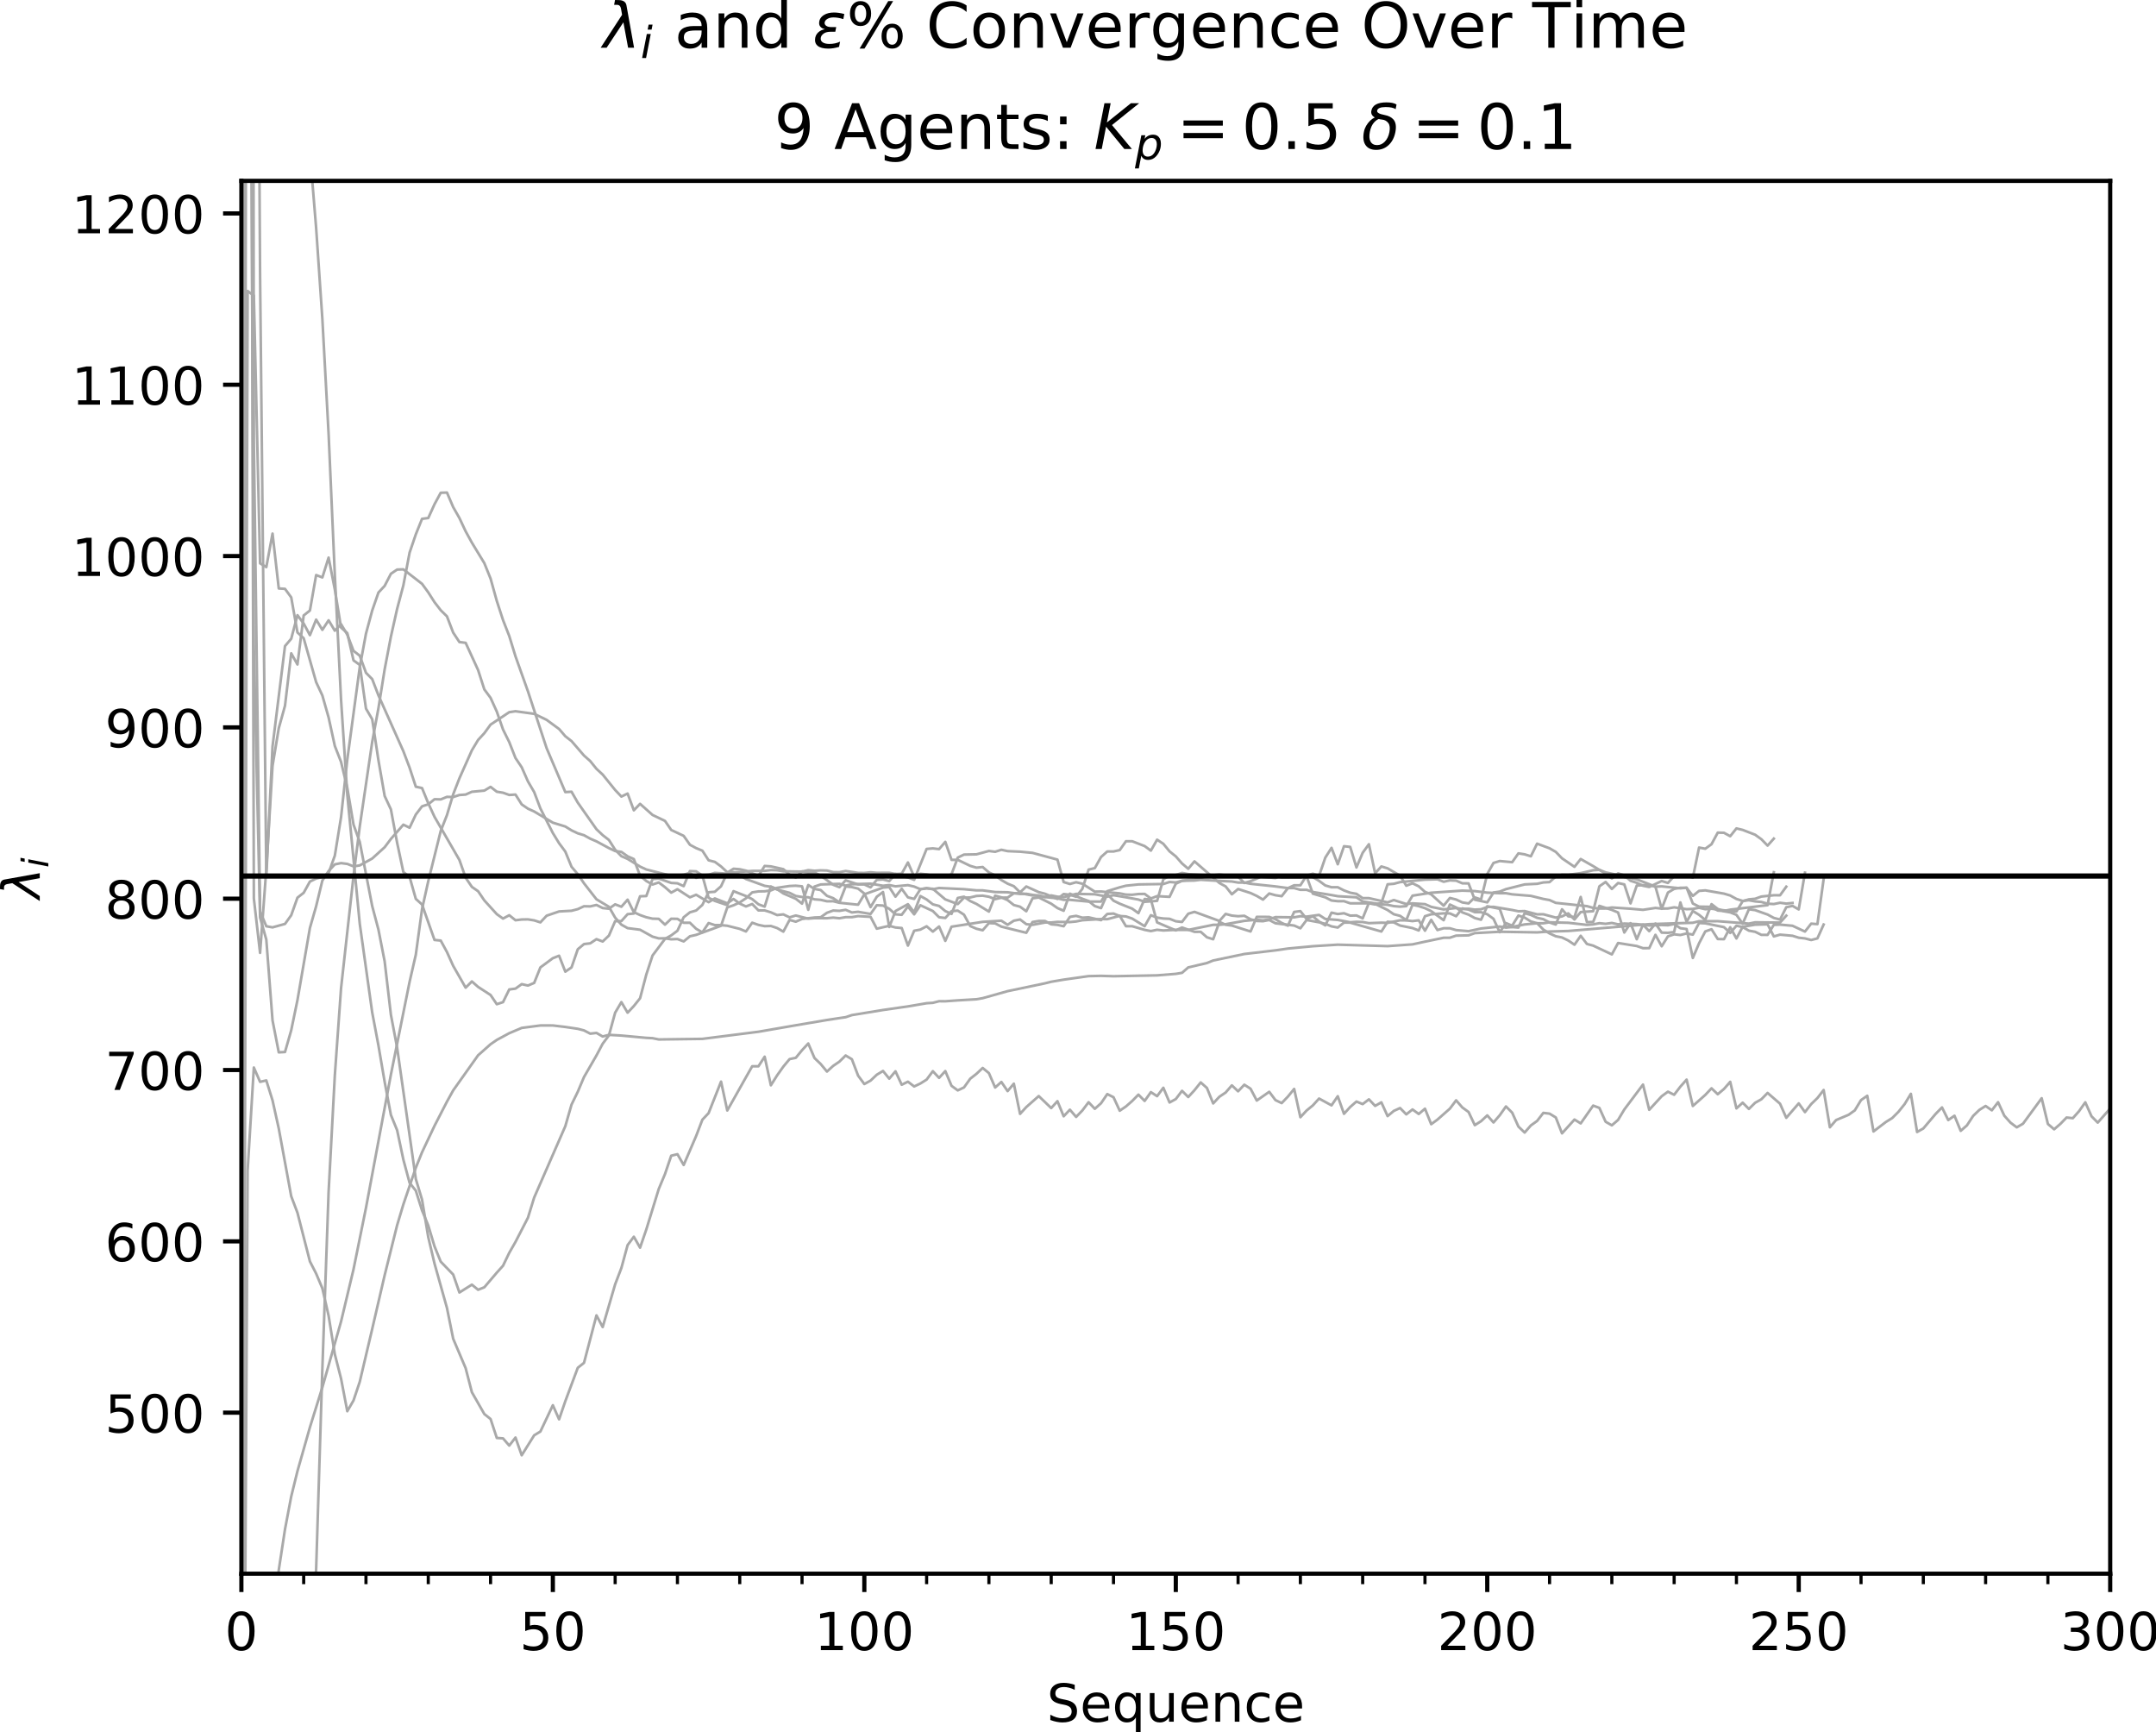 <?xml version="1.0" encoding="utf-8" standalone="no"?>
<!DOCTYPE svg PUBLIC "-//W3C//DTD SVG 1.1//EN"
  "http://www.w3.org/Graphics/SVG/1.1/DTD/svg11.dtd">
<!-- Created with matplotlib (http://matplotlib.org/) -->
<svg height="331pt" version="1.1" viewBox="0 0 412 331" width="412pt" xmlns="http://www.w3.org/2000/svg" xmlns:xlink="http://www.w3.org/1999/xlink">
 <defs>
  <style type="text/css">
*{stroke-linecap:butt;stroke-linejoin:round;}
  </style>
 </defs>
 <g id="figure_1">
  <g id="patch_1">
   <path d="M 0 331.028 
L 412.792 331.028 
L 412.792 0 
L 0 0 
z
" style="fill:#ffffff;"/>
  </g>
  <g id="axes_1">
   <g id="patch_2">
    <path d="M 46.128 300.672 
L 403.248 300.672 
L 403.248 34.56 
L 46.128 34.56 
z
" style="fill:#ffffff;"/>
   </g>
   <g id="matplotlib.axis_1">
    <g id="xtick_1">
     <g id="line2d_1">
      <defs>
       <path d="M 0 0 
L 0 3.5 
" id="mb532327512" style="stroke:#000000;stroke-width:0.8;"/>
      </defs>
      <g>
       <use style="stroke:#000000;stroke-width:0.8;" x="46.128" xlink:href="#mb532327512" y="300.672"/>
      </g>
     </g>
     <g id="text_1">
      <!-- 0 -->
      <defs>
       <path d="M 31.781 66.406 
Q 24.172 66.406 20.328 58.906 
Q 16.5 51.422 16.5 36.375 
Q 16.5 21.391 20.328 13.891 
Q 24.172 6.391 31.781 6.391 
Q 39.453 6.391 43.281 13.891 
Q 47.125 21.391 47.125 36.375 
Q 47.125 51.422 43.281 58.906 
Q 39.453 66.406 31.781 66.406 
z
M 31.781 74.219 
Q 44.047 74.219 50.516 64.516 
Q 56.984 54.828 56.984 36.375 
Q 56.984 17.969 50.516 8.266 
Q 44.047 -1.422 31.781 -1.422 
Q 19.531 -1.422 13.062 8.266 
Q 6.594 17.969 6.594 36.375 
Q 6.594 54.828 13.062 64.516 
Q 19.531 74.219 31.781 74.219 
z
" id="DejaVuSans-30"/>
      </defs>
      <g transform="translate(42.947 315.27)scale(0.1 -0.1)">
       <use xlink:href="#DejaVuSans-30"/>
      </g>
     </g>
    </g>
    <g id="xtick_2">
     <g id="line2d_2">
      <g>
       <use style="stroke:#000000;stroke-width:0.8;" x="105.648" xlink:href="#mb532327512" y="300.672"/>
      </g>
     </g>
     <g id="text_2">
      <!-- 50 -->
      <defs>
       <path d="M 10.797 72.906 
L 49.516 72.906 
L 49.516 64.594 
L 19.828 64.594 
L 19.828 46.734 
Q 21.969 47.469 24.109 47.828 
Q 26.266 48.188 28.422 48.188 
Q 40.625 48.188 47.75 41.5 
Q 54.891 34.812 54.891 23.391 
Q 54.891 11.625 47.562 5.094 
Q 40.234 -1.422 26.906 -1.422 
Q 22.312 -1.422 17.547 -0.641 
Q 12.797 0.141 7.719 1.703 
L 7.719 11.625 
Q 12.109 9.234 16.797 8.062 
Q 21.484 6.891 26.703 6.891 
Q 35.156 6.891 40.078 11.328 
Q 45.016 15.766 45.016 23.391 
Q 45.016 31 40.078 35.438 
Q 35.156 39.891 26.703 39.891 
Q 22.75 39.891 18.812 39.016 
Q 14.891 38.141 10.797 36.281 
z
" id="DejaVuSans-35"/>
      </defs>
      <g transform="translate(99.286 315.27)scale(0.1 -0.1)">
       <use xlink:href="#DejaVuSans-35"/>
       <use x="63.623" xlink:href="#DejaVuSans-30"/>
      </g>
     </g>
    </g>
    <g id="xtick_3">
     <g id="line2d_3">
      <g>
       <use style="stroke:#000000;stroke-width:0.8;" x="165.168" xlink:href="#mb532327512" y="300.672"/>
      </g>
     </g>
     <g id="text_3">
      <!-- 100 -->
      <defs>
       <path d="M 12.406 8.297 
L 28.516 8.297 
L 28.516 63.922 
L 10.984 60.406 
L 10.984 69.391 
L 28.422 72.906 
L 38.281 72.906 
L 38.281 8.297 
L 54.391 8.297 
L 54.391 0 
L 12.406 0 
z
" id="DejaVuSans-31"/>
      </defs>
      <g transform="translate(155.624 315.27)scale(0.1 -0.1)">
       <use xlink:href="#DejaVuSans-31"/>
       <use x="63.623" xlink:href="#DejaVuSans-30"/>
       <use x="127.246" xlink:href="#DejaVuSans-30"/>
      </g>
     </g>
    </g>
    <g id="xtick_4">
     <g id="line2d_4">
      <g>
       <use style="stroke:#000000;stroke-width:0.8;" x="224.688" xlink:href="#mb532327512" y="300.672"/>
      </g>
     </g>
     <g id="text_4">
      <!-- 150 -->
      <g transform="translate(215.144 315.27)scale(0.1 -0.1)">
       <use xlink:href="#DejaVuSans-31"/>
       <use x="63.623" xlink:href="#DejaVuSans-35"/>
       <use x="127.246" xlink:href="#DejaVuSans-30"/>
      </g>
     </g>
    </g>
    <g id="xtick_5">
     <g id="line2d_5">
      <g>
       <use style="stroke:#000000;stroke-width:0.8;" x="284.208" xlink:href="#mb532327512" y="300.672"/>
      </g>
     </g>
     <g id="text_5">
      <!-- 200 -->
      <defs>
       <path d="M 19.188 8.297 
L 53.609 8.297 
L 53.609 0 
L 7.328 0 
L 7.328 8.297 
Q 12.938 14.109 22.625 23.891 
Q 32.328 33.688 34.812 36.531 
Q 39.547 41.844 41.422 45.531 
Q 43.312 49.219 43.312 52.781 
Q 43.312 58.594 39.234 62.25 
Q 35.156 65.922 28.609 65.922 
Q 23.969 65.922 18.812 64.312 
Q 13.672 62.703 7.812 59.422 
L 7.812 69.391 
Q 13.766 71.781 18.938 73 
Q 24.125 74.219 28.422 74.219 
Q 39.75 74.219 46.484 68.547 
Q 53.219 62.891 53.219 53.422 
Q 53.219 48.922 51.531 44.891 
Q 49.859 40.875 45.406 35.406 
Q 44.188 33.984 37.641 27.219 
Q 31.109 20.453 19.188 8.297 
z
" id="DejaVuSans-32"/>
      </defs>
      <g transform="translate(274.664 315.27)scale(0.1 -0.1)">
       <use xlink:href="#DejaVuSans-32"/>
       <use x="63.623" xlink:href="#DejaVuSans-30"/>
       <use x="127.246" xlink:href="#DejaVuSans-30"/>
      </g>
     </g>
    </g>
    <g id="xtick_6">
     <g id="line2d_6">
      <g>
       <use style="stroke:#000000;stroke-width:0.8;" x="343.728" xlink:href="#mb532327512" y="300.672"/>
      </g>
     </g>
     <g id="text_6">
      <!-- 250 -->
      <g transform="translate(334.184 315.27)scale(0.1 -0.1)">
       <use xlink:href="#DejaVuSans-32"/>
       <use x="63.623" xlink:href="#DejaVuSans-35"/>
       <use x="127.246" xlink:href="#DejaVuSans-30"/>
      </g>
     </g>
    </g>
    <g id="xtick_7">
     <g id="line2d_7">
      <g>
       <use style="stroke:#000000;stroke-width:0.8;" x="403.248" xlink:href="#mb532327512" y="300.672"/>
      </g>
     </g>
     <g id="text_7">
      <!-- 300 -->
      <defs>
       <path d="M 40.578 39.312 
Q 47.656 37.797 51.625 33 
Q 55.609 28.219 55.609 21.188 
Q 55.609 10.406 48.188 4.484 
Q 40.766 -1.422 27.094 -1.422 
Q 22.516 -1.422 17.656 -0.516 
Q 12.797 0.391 7.625 2.203 
L 7.625 11.719 
Q 11.719 9.328 16.594 8.109 
Q 21.484 6.891 26.812 6.891 
Q 36.078 6.891 40.938 10.547 
Q 45.797 14.203 45.797 21.188 
Q 45.797 27.641 41.281 31.266 
Q 36.766 34.906 28.719 34.906 
L 20.219 34.906 
L 20.219 43.016 
L 29.109 43.016 
Q 36.375 43.016 40.234 45.922 
Q 44.094 48.828 44.094 54.297 
Q 44.094 59.906 40.109 62.906 
Q 36.141 65.922 28.719 65.922 
Q 24.656 65.922 20.016 65.031 
Q 15.375 64.156 9.812 62.312 
L 9.812 71.094 
Q 15.438 72.656 20.344 73.438 
Q 25.25 74.219 29.594 74.219 
Q 40.828 74.219 47.359 69.109 
Q 53.906 64.016 53.906 55.328 
Q 53.906 49.266 50.438 45.094 
Q 46.969 40.922 40.578 39.312 
z
" id="DejaVuSans-33"/>
      </defs>
      <g transform="translate(393.704 315.27)scale(0.1 -0.1)">
       <use xlink:href="#DejaVuSans-33"/>
       <use x="63.623" xlink:href="#DejaVuSans-30"/>
       <use x="127.246" xlink:href="#DejaVuSans-30"/>
      </g>
     </g>
    </g>
    <g id="xtick_8">
     <g id="line2d_8">
      <defs>
       <path d="M 0 0 
L 0 2 
" id="m55760fcd30" style="stroke:#000000;stroke-width:0.6;"/>
      </defs>
      <g>
       <use style="stroke:#000000;stroke-width:0.6;" x="46.128" xlink:href="#m55760fcd30" y="300.672"/>
      </g>
     </g>
    </g>
    <g id="xtick_9">
     <g id="line2d_9">
      <g>
       <use style="stroke:#000000;stroke-width:0.6;" x="58.032" xlink:href="#m55760fcd30" y="300.672"/>
      </g>
     </g>
    </g>
    <g id="xtick_10">
     <g id="line2d_10">
      <g>
       <use style="stroke:#000000;stroke-width:0.6;" x="69.936" xlink:href="#m55760fcd30" y="300.672"/>
      </g>
     </g>
    </g>
    <g id="xtick_11">
     <g id="line2d_11">
      <g>
       <use style="stroke:#000000;stroke-width:0.6;" x="81.84" xlink:href="#m55760fcd30" y="300.672"/>
      </g>
     </g>
    </g>
    <g id="xtick_12">
     <g id="line2d_12">
      <g>
       <use style="stroke:#000000;stroke-width:0.6;" x="93.744" xlink:href="#m55760fcd30" y="300.672"/>
      </g>
     </g>
    </g>
    <g id="xtick_13">
     <g id="line2d_13">
      <g>
       <use style="stroke:#000000;stroke-width:0.6;" x="105.648" xlink:href="#m55760fcd30" y="300.672"/>
      </g>
     </g>
    </g>
    <g id="xtick_14">
     <g id="line2d_14">
      <g>
       <use style="stroke:#000000;stroke-width:0.6;" x="117.552" xlink:href="#m55760fcd30" y="300.672"/>
      </g>
     </g>
    </g>
    <g id="xtick_15">
     <g id="line2d_15">
      <g>
       <use style="stroke:#000000;stroke-width:0.6;" x="129.456" xlink:href="#m55760fcd30" y="300.672"/>
      </g>
     </g>
    </g>
    <g id="xtick_16">
     <g id="line2d_16">
      <g>
       <use style="stroke:#000000;stroke-width:0.6;" x="141.36" xlink:href="#m55760fcd30" y="300.672"/>
      </g>
     </g>
    </g>
    <g id="xtick_17">
     <g id="line2d_17">
      <g>
       <use style="stroke:#000000;stroke-width:0.6;" x="153.264" xlink:href="#m55760fcd30" y="300.672"/>
      </g>
     </g>
    </g>
    <g id="xtick_18">
     <g id="line2d_18">
      <g>
       <use style="stroke:#000000;stroke-width:0.6;" x="165.168" xlink:href="#m55760fcd30" y="300.672"/>
      </g>
     </g>
    </g>
    <g id="xtick_19">
     <g id="line2d_19">
      <g>
       <use style="stroke:#000000;stroke-width:0.6;" x="177.072" xlink:href="#m55760fcd30" y="300.672"/>
      </g>
     </g>
    </g>
    <g id="xtick_20">
     <g id="line2d_20">
      <g>
       <use style="stroke:#000000;stroke-width:0.6;" x="188.976" xlink:href="#m55760fcd30" y="300.672"/>
      </g>
     </g>
    </g>
    <g id="xtick_21">
     <g id="line2d_21">
      <g>
       <use style="stroke:#000000;stroke-width:0.6;" x="200.88" xlink:href="#m55760fcd30" y="300.672"/>
      </g>
     </g>
    </g>
    <g id="xtick_22">
     <g id="line2d_22">
      <g>
       <use style="stroke:#000000;stroke-width:0.6;" x="212.784" xlink:href="#m55760fcd30" y="300.672"/>
      </g>
     </g>
    </g>
    <g id="xtick_23">
     <g id="line2d_23">
      <g>
       <use style="stroke:#000000;stroke-width:0.6;" x="224.688" xlink:href="#m55760fcd30" y="300.672"/>
      </g>
     </g>
    </g>
    <g id="xtick_24">
     <g id="line2d_24">
      <g>
       <use style="stroke:#000000;stroke-width:0.6;" x="236.592" xlink:href="#m55760fcd30" y="300.672"/>
      </g>
     </g>
    </g>
    <g id="xtick_25">
     <g id="line2d_25">
      <g>
       <use style="stroke:#000000;stroke-width:0.6;" x="248.496" xlink:href="#m55760fcd30" y="300.672"/>
      </g>
     </g>
    </g>
    <g id="xtick_26">
     <g id="line2d_26">
      <g>
       <use style="stroke:#000000;stroke-width:0.6;" x="260.4" xlink:href="#m55760fcd30" y="300.672"/>
      </g>
     </g>
    </g>
    <g id="xtick_27">
     <g id="line2d_27">
      <g>
       <use style="stroke:#000000;stroke-width:0.6;" x="272.304" xlink:href="#m55760fcd30" y="300.672"/>
      </g>
     </g>
    </g>
    <g id="xtick_28">
     <g id="line2d_28">
      <g>
       <use style="stroke:#000000;stroke-width:0.6;" x="284.208" xlink:href="#m55760fcd30" y="300.672"/>
      </g>
     </g>
    </g>
    <g id="xtick_29">
     <g id="line2d_29">
      <g>
       <use style="stroke:#000000;stroke-width:0.6;" x="296.112" xlink:href="#m55760fcd30" y="300.672"/>
      </g>
     </g>
    </g>
    <g id="xtick_30">
     <g id="line2d_30">
      <g>
       <use style="stroke:#000000;stroke-width:0.6;" x="308.016" xlink:href="#m55760fcd30" y="300.672"/>
      </g>
     </g>
    </g>
    <g id="xtick_31">
     <g id="line2d_31">
      <g>
       <use style="stroke:#000000;stroke-width:0.6;" x="319.92" xlink:href="#m55760fcd30" y="300.672"/>
      </g>
     </g>
    </g>
    <g id="xtick_32">
     <g id="line2d_32">
      <g>
       <use style="stroke:#000000;stroke-width:0.6;" x="331.824" xlink:href="#m55760fcd30" y="300.672"/>
      </g>
     </g>
    </g>
    <g id="xtick_33">
     <g id="line2d_33">
      <g>
       <use style="stroke:#000000;stroke-width:0.6;" x="343.728" xlink:href="#m55760fcd30" y="300.672"/>
      </g>
     </g>
    </g>
    <g id="xtick_34">
     <g id="line2d_34">
      <g>
       <use style="stroke:#000000;stroke-width:0.6;" x="355.632" xlink:href="#m55760fcd30" y="300.672"/>
      </g>
     </g>
    </g>
    <g id="xtick_35">
     <g id="line2d_35">
      <g>
       <use style="stroke:#000000;stroke-width:0.6;" x="367.536" xlink:href="#m55760fcd30" y="300.672"/>
      </g>
     </g>
    </g>
    <g id="xtick_36">
     <g id="line2d_36">
      <g>
       <use style="stroke:#000000;stroke-width:0.6;" x="379.44" xlink:href="#m55760fcd30" y="300.672"/>
      </g>
     </g>
    </g>
    <g id="xtick_37">
     <g id="line2d_37">
      <g>
       <use style="stroke:#000000;stroke-width:0.6;" x="391.344" xlink:href="#m55760fcd30" y="300.672"/>
      </g>
     </g>
    </g>
    <g id="xtick_38">
     <g id="line2d_38">
      <g>
       <use style="stroke:#000000;stroke-width:0.6;" x="403.248" xlink:href="#m55760fcd30" y="300.672"/>
      </g>
     </g>
    </g>
    <g id="text_8">
     <!-- Sequence -->
     <defs>
      <path d="M 53.516 70.516 
L 53.516 60.891 
Q 47.906 63.578 42.922 64.891 
Q 37.938 66.219 33.297 66.219 
Q 25.25 66.219 20.875 63.094 
Q 16.5 59.969 16.5 54.203 
Q 16.5 49.359 19.406 46.891 
Q 22.312 44.438 30.422 42.922 
L 36.375 41.703 
Q 47.406 39.594 52.656 34.297 
Q 57.906 29 57.906 20.125 
Q 57.906 9.516 50.797 4.047 
Q 43.703 -1.422 29.984 -1.422 
Q 24.812 -1.422 18.969 -0.25 
Q 13.141 0.922 6.891 3.219 
L 6.891 13.375 
Q 12.891 10.016 18.656 8.297 
Q 24.422 6.594 29.984 6.594 
Q 38.422 6.594 43.016 9.906 
Q 47.609 13.234 47.609 19.391 
Q 47.609 24.75 44.312 27.781 
Q 41.016 30.812 33.5 32.328 
L 27.484 33.5 
Q 16.453 35.688 11.516 40.375 
Q 6.594 45.062 6.594 53.422 
Q 6.594 63.094 13.406 68.656 
Q 20.219 74.219 32.172 74.219 
Q 37.312 74.219 42.625 73.281 
Q 47.953 72.359 53.516 70.516 
z
" id="DejaVuSans-53"/>
      <path d="M 56.203 29.594 
L 56.203 25.203 
L 14.891 25.203 
Q 15.484 15.922 20.484 11.062 
Q 25.484 6.203 34.422 6.203 
Q 39.594 6.203 44.453 7.469 
Q 49.312 8.734 54.109 11.281 
L 54.109 2.781 
Q 49.266 0.734 44.188 -0.344 
Q 39.109 -1.422 33.891 -1.422 
Q 20.797 -1.422 13.156 6.188 
Q 5.516 13.812 5.516 26.812 
Q 5.516 40.234 12.766 48.109 
Q 20.016 56 32.328 56 
Q 43.359 56 49.781 48.891 
Q 56.203 41.797 56.203 29.594 
z
M 47.219 32.234 
Q 47.125 39.594 43.094 43.984 
Q 39.062 48.391 32.422 48.391 
Q 24.906 48.391 20.391 44.141 
Q 15.875 39.891 15.188 32.172 
z
" id="DejaVuSans-65"/>
      <path d="M 14.797 27.297 
Q 14.797 17.391 18.875 11.75 
Q 22.953 6.109 30.078 6.109 
Q 37.203 6.109 41.297 11.75 
Q 45.406 17.391 45.406 27.297 
Q 45.406 37.203 41.297 42.844 
Q 37.203 48.484 30.078 48.484 
Q 22.953 48.484 18.875 42.844 
Q 14.797 37.203 14.797 27.297 
z
M 45.406 8.203 
Q 42.578 3.328 38.25 0.953 
Q 33.938 -1.422 27.875 -1.422 
Q 17.969 -1.422 11.734 6.484 
Q 5.516 14.406 5.516 27.297 
Q 5.516 40.188 11.734 48.094 
Q 17.969 56 27.875 56 
Q 33.938 56 38.25 53.625 
Q 42.578 51.266 45.406 46.391 
L 45.406 54.688 
L 54.391 54.688 
L 54.391 -20.797 
L 45.406 -20.797 
z
" id="DejaVuSans-71"/>
      <path d="M 8.5 21.578 
L 8.5 54.688 
L 17.484 54.688 
L 17.484 21.922 
Q 17.484 14.156 20.5 10.266 
Q 23.531 6.391 29.594 6.391 
Q 36.859 6.391 41.078 11.031 
Q 45.312 15.672 45.312 23.688 
L 45.312 54.688 
L 54.297 54.688 
L 54.297 0 
L 45.312 0 
L 45.312 8.406 
Q 42.047 3.422 37.719 1 
Q 33.406 -1.422 27.688 -1.422 
Q 18.266 -1.422 13.375 4.438 
Q 8.5 10.297 8.5 21.578 
z
M 31.109 56 
z
" id="DejaVuSans-75"/>
      <path d="M 54.891 33.016 
L 54.891 0 
L 45.906 0 
L 45.906 32.719 
Q 45.906 40.484 42.875 44.328 
Q 39.844 48.188 33.797 48.188 
Q 26.516 48.188 22.312 43.547 
Q 18.109 38.922 18.109 30.906 
L 18.109 0 
L 9.078 0 
L 9.078 54.688 
L 18.109 54.688 
L 18.109 46.188 
Q 21.344 51.125 25.703 53.562 
Q 30.078 56 35.797 56 
Q 45.219 56 50.047 50.172 
Q 54.891 44.344 54.891 33.016 
z
" id="DejaVuSans-6e"/>
      <path d="M 48.781 52.594 
L 48.781 44.188 
Q 44.969 46.297 41.141 47.344 
Q 37.312 48.391 33.406 48.391 
Q 24.656 48.391 19.812 42.844 
Q 14.984 37.312 14.984 27.297 
Q 14.984 17.281 19.812 11.734 
Q 24.656 6.203 33.406 6.203 
Q 37.312 6.203 41.141 7.25 
Q 44.969 8.297 48.781 10.406 
L 48.781 2.094 
Q 45.016 0.344 40.984 -0.531 
Q 36.969 -1.422 32.422 -1.422 
Q 20.062 -1.422 12.781 6.344 
Q 5.516 14.109 5.516 27.297 
Q 5.516 40.672 12.859 48.328 
Q 20.219 56 33.016 56 
Q 37.156 56 41.109 55.141 
Q 45.062 54.297 48.781 52.594 
z
" id="DejaVuSans-63"/>
     </defs>
     <g transform="translate(200.023 328.949)scale(0.1 -0.1)">
      <use xlink:href="#DejaVuSans-53"/>
      <use x="63.477" xlink:href="#DejaVuSans-65"/>
      <use x="125" xlink:href="#DejaVuSans-71"/>
      <use x="188.477" xlink:href="#DejaVuSans-75"/>
      <use x="251.855" xlink:href="#DejaVuSans-65"/>
      <use x="313.379" xlink:href="#DejaVuSans-6e"/>
      <use x="376.758" xlink:href="#DejaVuSans-63"/>
      <use x="431.738" xlink:href="#DejaVuSans-65"/>
     </g>
    </g>
   </g>
   <g id="matplotlib.axis_2">
    <g id="ytick_1">
     <g id="line2d_39">
      <defs>
       <path d="M 0 0 
L -3.5 0 
" id="m25bf48d8d6" style="stroke:#000000;stroke-width:0.8;"/>
      </defs>
      <g>
       <use style="stroke:#000000;stroke-width:0.8;" x="46.128" xlink:href="#m25bf48d8d6" y="269.904"/>
      </g>
     </g>
     <g id="text_9">
      <!-- 500 -->
      <g transform="translate(20.041 273.703)scale(0.1 -0.1)">
       <use xlink:href="#DejaVuSans-35"/>
       <use x="63.623" xlink:href="#DejaVuSans-30"/>
       <use x="127.246" xlink:href="#DejaVuSans-30"/>
      </g>
     </g>
    </g>
    <g id="ytick_2">
     <g id="line2d_40">
      <g>
       <use style="stroke:#000000;stroke-width:0.8;" x="46.128" xlink:href="#m25bf48d8d6" y="237.172"/>
      </g>
     </g>
     <g id="text_10">
      <!-- 600 -->
      <defs>
       <path d="M 33.016 40.375 
Q 26.375 40.375 22.484 35.828 
Q 18.609 31.297 18.609 23.391 
Q 18.609 15.531 22.484 10.953 
Q 26.375 6.391 33.016 6.391 
Q 39.656 6.391 43.531 10.953 
Q 47.406 15.531 47.406 23.391 
Q 47.406 31.297 43.531 35.828 
Q 39.656 40.375 33.016 40.375 
z
M 52.594 71.297 
L 52.594 62.312 
Q 48.875 64.062 45.094 64.984 
Q 41.312 65.922 37.594 65.922 
Q 27.828 65.922 22.672 59.328 
Q 17.531 52.734 16.797 39.406 
Q 19.672 43.656 24.016 45.922 
Q 28.375 48.188 33.594 48.188 
Q 44.578 48.188 50.953 41.516 
Q 57.328 34.859 57.328 23.391 
Q 57.328 12.156 50.688 5.359 
Q 44.047 -1.422 33.016 -1.422 
Q 20.359 -1.422 13.672 8.266 
Q 6.984 17.969 6.984 36.375 
Q 6.984 53.656 15.188 63.938 
Q 23.391 74.219 37.203 74.219 
Q 40.922 74.219 44.703 73.484 
Q 48.484 72.75 52.594 71.297 
z
" id="DejaVuSans-36"/>
      </defs>
      <g transform="translate(20.041 240.971)scale(0.1 -0.1)">
       <use xlink:href="#DejaVuSans-36"/>
       <use x="63.623" xlink:href="#DejaVuSans-30"/>
       <use x="127.246" xlink:href="#DejaVuSans-30"/>
      </g>
     </g>
    </g>
    <g id="ytick_3">
     <g id="line2d_41">
      <g>
       <use style="stroke:#000000;stroke-width:0.8;" x="46.128" xlink:href="#m25bf48d8d6" y="204.44"/>
      </g>
     </g>
     <g id="text_11">
      <!-- 700 -->
      <defs>
       <path d="M 8.203 72.906 
L 55.078 72.906 
L 55.078 68.703 
L 28.609 0 
L 18.312 0 
L 43.219 64.594 
L 8.203 64.594 
z
" id="DejaVuSans-37"/>
      </defs>
      <g transform="translate(20.041 208.239)scale(0.1 -0.1)">
       <use xlink:href="#DejaVuSans-37"/>
       <use x="63.623" xlink:href="#DejaVuSans-30"/>
       <use x="127.246" xlink:href="#DejaVuSans-30"/>
      </g>
     </g>
    </g>
    <g id="ytick_4">
     <g id="line2d_42">
      <g>
       <use style="stroke:#000000;stroke-width:0.8;" x="46.128" xlink:href="#m25bf48d8d6" y="171.708"/>
      </g>
     </g>
     <g id="text_12">
      <!-- 800 -->
      <defs>
       <path d="M 31.781 34.625 
Q 24.75 34.625 20.719 30.859 
Q 16.703 27.094 16.703 20.516 
Q 16.703 13.922 20.719 10.156 
Q 24.75 6.391 31.781 6.391 
Q 38.812 6.391 42.859 10.172 
Q 46.922 13.969 46.922 20.516 
Q 46.922 27.094 42.891 30.859 
Q 38.875 34.625 31.781 34.625 
z
M 21.922 38.812 
Q 15.578 40.375 12.031 44.719 
Q 8.5 49.078 8.5 55.328 
Q 8.5 64.062 14.719 69.141 
Q 20.953 74.219 31.781 74.219 
Q 42.672 74.219 48.875 69.141 
Q 55.078 64.062 55.078 55.328 
Q 55.078 49.078 51.531 44.719 
Q 48 40.375 41.703 38.812 
Q 48.828 37.156 52.797 32.312 
Q 56.781 27.484 56.781 20.516 
Q 56.781 9.906 50.312 4.234 
Q 43.844 -1.422 31.781 -1.422 
Q 19.734 -1.422 13.25 4.234 
Q 6.781 9.906 6.781 20.516 
Q 6.781 27.484 10.781 32.312 
Q 14.797 37.156 21.922 38.812 
z
M 18.312 54.391 
Q 18.312 48.734 21.844 45.562 
Q 25.391 42.391 31.781 42.391 
Q 38.141 42.391 41.719 45.562 
Q 45.312 48.734 45.312 54.391 
Q 45.312 60.062 41.719 63.234 
Q 38.141 66.406 31.781 66.406 
Q 25.391 66.406 21.844 63.234 
Q 18.312 60.062 18.312 54.391 
z
" id="DejaVuSans-38"/>
      </defs>
      <g transform="translate(20.041 175.507)scale(0.1 -0.1)">
       <use xlink:href="#DejaVuSans-38"/>
       <use x="63.623" xlink:href="#DejaVuSans-30"/>
       <use x="127.246" xlink:href="#DejaVuSans-30"/>
      </g>
     </g>
    </g>
    <g id="ytick_5">
     <g id="line2d_43">
      <g>
       <use style="stroke:#000000;stroke-width:0.8;" x="46.128" xlink:href="#m25bf48d8d6" y="138.975"/>
      </g>
     </g>
     <g id="text_13">
      <!-- 900 -->
      <defs>
       <path d="M 10.984 1.516 
L 10.984 10.5 
Q 14.703 8.734 18.5 7.812 
Q 22.312 6.891 25.984 6.891 
Q 35.75 6.891 40.891 13.453 
Q 46.047 20.016 46.781 33.406 
Q 43.953 29.203 39.594 26.953 
Q 35.25 24.703 29.984 24.703 
Q 19.047 24.703 12.672 31.312 
Q 6.297 37.938 6.297 49.422 
Q 6.297 60.641 12.938 67.422 
Q 19.578 74.219 30.609 74.219 
Q 43.266 74.219 49.922 64.516 
Q 56.594 54.828 56.594 36.375 
Q 56.594 19.141 48.406 8.859 
Q 40.234 -1.422 26.422 -1.422 
Q 22.703 -1.422 18.891 -0.688 
Q 15.094 0.047 10.984 1.516 
z
M 30.609 32.422 
Q 37.25 32.422 41.125 36.953 
Q 45.016 41.5 45.016 49.422 
Q 45.016 57.281 41.125 61.844 
Q 37.25 66.406 30.609 66.406 
Q 23.969 66.406 20.094 61.844 
Q 16.219 57.281 16.219 49.422 
Q 16.219 41.5 20.094 36.953 
Q 23.969 32.422 30.609 32.422 
z
" id="DejaVuSans-39"/>
      </defs>
      <g transform="translate(20.041 142.775)scale(0.1 -0.1)">
       <use xlink:href="#DejaVuSans-39"/>
       <use x="63.623" xlink:href="#DejaVuSans-30"/>
       <use x="127.246" xlink:href="#DejaVuSans-30"/>
      </g>
     </g>
    </g>
    <g id="ytick_6">
     <g id="line2d_44">
      <g>
       <use style="stroke:#000000;stroke-width:0.8;" x="46.128" xlink:href="#m25bf48d8d6" y="106.243"/>
      </g>
     </g>
     <g id="text_14">
      <!-- 1000 -->
      <g transform="translate(13.678 110.043)scale(0.1 -0.1)">
       <use xlink:href="#DejaVuSans-31"/>
       <use x="63.623" xlink:href="#DejaVuSans-30"/>
       <use x="127.246" xlink:href="#DejaVuSans-30"/>
       <use x="190.869" xlink:href="#DejaVuSans-30"/>
      </g>
     </g>
    </g>
    <g id="ytick_7">
     <g id="line2d_45">
      <g>
       <use style="stroke:#000000;stroke-width:0.8;" x="46.128" xlink:href="#m25bf48d8d6" y="73.511"/>
      </g>
     </g>
     <g id="text_15">
      <!-- 1100 -->
      <g transform="translate(13.678 77.31)scale(0.1 -0.1)">
       <use xlink:href="#DejaVuSans-31"/>
       <use x="63.623" xlink:href="#DejaVuSans-31"/>
       <use x="127.246" xlink:href="#DejaVuSans-30"/>
       <use x="190.869" xlink:href="#DejaVuSans-30"/>
      </g>
     </g>
    </g>
    <g id="ytick_8">
     <g id="line2d_46">
      <g>
       <use style="stroke:#000000;stroke-width:0.8;" x="46.128" xlink:href="#m25bf48d8d6" y="40.779"/>
      </g>
     </g>
     <g id="text_16">
      <!-- 1200 -->
      <g transform="translate(13.678 44.578)scale(0.1 -0.1)">
       <use xlink:href="#DejaVuSans-31"/>
       <use x="63.623" xlink:href="#DejaVuSans-32"/>
       <use x="127.246" xlink:href="#DejaVuSans-30"/>
       <use x="190.869" xlink:href="#DejaVuSans-30"/>
      </g>
     </g>
    </g>
    <g id="text_17">
     <!-- $\lambda_i$ -->
     <defs>
      <path d="M 36.719 67.438 
L 48.828 0 
L 39.312 0 
L 31.844 40.438 
L 5.125 0 
L -4.391 0 
L 29.734 52.438 
L 28.031 62.109 
Q 26.953 68.266 21.734 68.266 
L 17.047 68.266 
L 18.5 75.984 
L 24.219 75.875 
Q 35.203 75.734 36.719 67.438 
z
" id="DejaVuSans-Oblique-3bb"/>
      <path d="M 18.312 75.984 
L 27.297 75.984 
L 25.094 64.594 
L 16.109 64.594 
z
M 14.203 54.688 
L 23.188 54.688 
L 12.5 0 
L 3.516 0 
z
" id="DejaVuSans-Oblique-69"/>
     </defs>
     <g transform="translate(7.598 171.716)rotate(-90)scale(0.1 -0.1)">
      <use transform="translate(0 0.016)" xlink:href="#DejaVuSans-Oblique-3bb"/>
      <use transform="translate(59.18 -16.391)scale(0.7)" xlink:href="#DejaVuSans-Oblique-69"/>
     </g>
    </g>
   </g>
   <g id="line2d_47">
    <path clip-path="url(#p86fd953e30)" d="M 46.704 332.028 
L 47.319 223.664 
L 48.509 203.966 
L 49.699 206.697 
L 50.89 206.432 
L 52.08 210.241 
L 53.271 215.619 
L 55.651 228.562 
L 56.842 231.705 
L 59.223 241.011 
L 60.413 243.335 
L 61.603 246.159 
L 62.794 251.384 
L 63.984 258.753 
L 65.175 263.409 
L 66.365 269.627 
L 67.555 267.57 
L 68.746 264.011 
L 71.127 253.908 
L 73.507 243.638 
L 75.888 234.092 
L 77.079 230.119 
L 79.459 223.112 
L 80.65 220.153 
L 83.031 215.105 
L 85.411 210.48 
L 86.602 208.33 
L 91.363 201.622 
L 93.744 199.512 
L 94.935 198.691 
L 97.315 197.405 
L 99.696 196.396 
L 103.267 195.927 
L 105.648 195.928 
L 108.029 196.213 
L 110.41 196.566 
L 111.6 196.872 
L 112.791 197.493 
L 113.981 197.352 
L 115.171 198.035 
L 116.362 197.72 
L 118.743 197.856 
L 123.504 198.296 
L 124.695 198.356 
L 125.885 198.599 
L 134.218 198.488 
L 144.931 197.129 
L 152.074 195.892 
L 158.026 194.884 
L 160.407 194.518 
L 161.597 194.347 
L 162.787 193.945 
L 168.739 192.971 
L 173.501 192.286 
L 177.072 191.678 
L 178.263 191.601 
L 179.453 191.295 
L 180.643 191.304 
L 183.024 191.132 
L 186.595 190.92 
L 187.786 190.713 
L 192.547 189.371 
L 199.69 187.874 
L 200.88 187.576 
L 203.261 187.172 
L 208.023 186.5 
L 210.403 186.448 
L 212.784 186.519 
L 221.117 186.355 
L 224.688 186.067 
L 225.879 185.871 
L 227.069 184.835 
L 230.64 183.998 
L 231.831 183.516 
L 237.783 182.273 
L 243.735 181.576 
L 246.115 181.232 
L 250.877 180.785 
L 255.639 180.489 
L 265.162 180.769 
L 269.923 180.433 
L 272.304 179.916 
L 275.875 179.168 
L 277.066 179.162 
L 278.256 178.763 
L 280.637 178.71 
L 281.827 178.281 
L 286.589 178.022 
L 293.731 178.143 
L 296.112 177.979 
L 299.683 177.877 
L 315.159 176.568 
L 323.491 176.304 
L 324.682 176.01 
L 328.253 176.003 
L 334.205 176.466 
L 335.395 176.222 
L 340.157 176.273 
L 341.347 174.95 
L 341.347 174.95 
" style="fill:none;stroke:#a9a9a9;stroke-linecap:square;stroke-width:0.5;"/>
   </g>
   <g id="line2d_48">
    <path clip-path="url(#p86fd953e30)" d="M 46.448 332.028 
L 47.319 55.594 
L 48.509 56.49 
L 49.699 107.63 
L 50.89 108.352 
L 52.08 101.95 
L 53.271 112.431 
L 54.461 112.508 
L 55.651 114.138 
L 56.842 120.84 
L 58.032 121.942 
L 60.413 130.328 
L 61.603 132.885 
L 62.794 137.076 
L 63.984 142.529 
L 65.175 145.577 
L 66.365 150.521 
L 67.555 157.548 
L 68.746 160.856 
L 71.127 173.117 
L 72.317 177.607 
L 73.507 183.693 
L 74.698 193.881 
L 75.888 200.16 
L 79.459 225.257 
L 80.65 229.211 
L 81.84 236.379 
L 83.031 241.411 
L 85.411 249.895 
L 86.602 255.79 
L 88.983 261.405 
L 90.173 265.999 
L 92.554 270.172 
L 93.744 271.114 
L 94.935 274.734 
L 96.125 274.816 
L 97.315 276.197 
L 98.506 274.659 
L 99.696 278.042 
L 102.077 274.229 
L 103.267 273.509 
L 105.648 268.485 
L 106.839 271.179 
L 108.029 267.712 
L 110.41 261.334 
L 111.6 260.386 
L 113.981 251.321 
L 115.171 253.548 
L 117.552 245.38 
L 118.743 242.267 
L 119.933 237.889 
L 121.123 236.295 
L 122.314 238.38 
L 123.504 234.912 
L 125.885 227.163 
L 127.075 224.319 
L 128.266 220.812 
L 129.456 220.523 
L 130.647 222.582 
L 133.027 217.046 
L 134.218 213.936 
L 135.408 212.674 
L 137.789 206.655 
L 138.979 212.173 
L 142.551 205.822 
L 143.741 203.723 
L 144.931 203.728 
L 146.122 201.896 
L 147.312 207.357 
L 148.503 205.464 
L 149.693 203.786 
L 150.883 202.355 
L 152.074 202.107 
L 153.264 200.652 
L 154.455 199.372 
L 155.645 202.148 
L 156.835 203.296 
L 158.026 204.733 
L 159.216 203.648 
L 160.407 202.838 
L 161.597 201.665 
L 162.787 202.374 
L 163.978 205.51 
L 165.168 207.12 
L 166.359 206.465 
L 167.549 205.339 
L 168.739 204.62 
L 169.93 206.093 
L 171.12 204.683 
L 172.311 207.251 
L 173.501 206.669 
L 174.691 207.581 
L 175.882 207.017 
L 177.072 206.267 
L 178.263 204.665 
L 179.453 205.939 
L 180.643 204.641 
L 181.834 207.462 
L 183.024 208.331 
L 184.215 207.767 
L 185.405 206.102 
L 186.595 205.168 
L 187.786 204.049 
L 188.976 205.03 
L 190.167 207.782 
L 191.357 206.719 
L 192.547 208.471 
L 193.738 207.048 
L 194.928 212.821 
L 196.119 211.518 
L 198.499 209.417 
L 200.88 211.712 
L 202.071 210.392 
L 203.261 213.279 
L 204.451 212.02 
L 205.642 213.4 
L 206.832 212.173 
L 208.023 210.592 
L 209.213 211.85 
L 210.403 210.786 
L 211.594 209.037 
L 212.784 209.633 
L 213.975 212.216 
L 215.165 211.398 
L 216.355 210.358 
L 217.546 209.143 
L 218.736 210.344 
L 219.927 208.668 
L 221.117 209.435 
L 222.307 207.832 
L 223.498 210.643 
L 224.688 209.99 
L 225.879 208.417 
L 227.069 209.597 
L 228.259 208.3 
L 229.45 206.809 
L 230.64 207.87 
L 231.831 210.822 
L 233.021 209.543 
L 234.211 208.741 
L 235.402 207.373 
L 236.592 208.506 
L 237.783 207.249 
L 238.973 208.011 
L 240.163 210.272 
L 242.544 208.601 
L 243.735 210.189 
L 244.925 210.759 
L 246.115 209.513 
L 247.306 208.052 
L 248.496 213.459 
L 249.687 212.177 
L 250.877 211.201 
L 252.067 209.892 
L 254.448 211.191 
L 255.639 209.447 
L 256.829 212.809 
L 258.019 211.497 
L 259.21 210.461 
L 260.4 210.952 
L 261.591 210.043 
L 262.781 211.291 
L 263.971 210.615 
L 265.162 213.243 
L 266.352 212.25 
L 267.543 211.706 
L 268.733 212.911 
L 269.923 211.975 
L 271.114 212.84 
L 272.304 211.83 
L 273.495 214.789 
L 274.685 213.917 
L 277.066 211.817 
L 278.256 210.231 
L 279.447 211.596 
L 280.637 212.46 
L 281.827 214.973 
L 283.018 214.22 
L 284.208 213.111 
L 285.399 214.46 
L 286.589 213.084 
L 287.779 211.401 
L 288.97 212.586 
L 290.16 215.243 
L 291.351 216.385 
L 292.541 215.027 
L 293.731 214.174 
L 294.922 212.631 
L 296.112 212.774 
L 297.303 213.502 
L 298.493 216.539 
L 300.874 213.903 
L 302.064 214.636 
L 304.445 211.236 
L 305.635 211.683 
L 306.826 214.326 
L 308.016 215.008 
L 309.207 213.974 
L 310.397 211.981 
L 313.968 207.22 
L 315.159 212.038 
L 317.539 209.451 
L 318.73 208.579 
L 319.92 209.167 
L 321.111 207.615 
L 322.301 206.275 
L 323.491 211.311 
L 325.872 209.197 
L 327.063 207.935 
L 328.253 209.067 
L 329.443 208.06 
L 330.634 206.696 
L 331.824 211.773 
L 333.015 210.682 
L 334.205 211.875 
L 335.395 210.7 
L 336.586 210.031 
L 337.776 208.818 
L 340.157 210.877 
L 341.347 213.571 
L 343.728 210.816 
L 344.919 212.48 
L 346.109 210.947 
L 347.299 209.795 
L 348.49 208.258 
L 349.68 215.379 
L 350.871 214 
L 353.251 212.999 
L 354.442 212.151 
L 355.632 210.186 
L 356.823 209.361 
L 358.013 216.177 
L 360.394 214.36 
L 361.584 213.623 
L 362.775 212.435 
L 363.965 210.949 
L 365.155 208.991 
L 366.346 216.282 
L 367.536 215.607 
L 369.917 212.794 
L 371.107 211.587 
L 372.298 214.002 
L 373.488 213.175 
L 374.679 216.061 
L 375.869 215.02 
L 377.059 213.206 
L 378.25 212.057 
L 379.44 211.309 
L 380.631 212.137 
L 381.821 210.59 
L 383.011 213.166 
L 384.202 214.5 
L 385.392 215.391 
L 386.583 214.699 
L 390.154 209.829 
L 391.344 214.753 
L 392.535 215.767 
L 393.725 214.735 
L 394.915 213.515 
L 396.106 213.644 
L 397.296 212.302 
L 398.487 210.61 
L 399.677 213.281 
L 400.867 214.488 
L 403.248 211.79 
L 404.439 209.99 
L 404.439 209.99 
" style="fill:none;stroke:#a9a9a9;stroke-linecap:square;stroke-width:0.5;"/>
   </g>
   <g id="line2d_49">
    <path clip-path="url(#p86fd953e30)" d="M 46.257 332.028 
L 46.681 -1 
M 56.979 -1 
L 58.032 12.291 
L 59.223 29.077 
L 60.413 43.563 
L 61.603 60.949 
L 62.794 82.888 
L 63.984 109.882 
L 65.175 133.723 
L 66.365 151.82 
L 68.746 176.48 
L 71.127 193.45 
L 72.317 199.742 
L 73.507 206.714 
L 74.698 213.02 
L 75.888 215.939 
L 77.079 221.551 
L 78.269 225.99 
L 79.459 227.492 
L 80.65 231.264 
L 81.84 234.15 
L 83.031 238.123 
L 84.221 241.054 
L 86.602 243.514 
L 87.792 246.945 
L 90.173 245.448 
L 91.363 246.425 
L 92.554 245.949 
L 94.935 243.153 
L 96.125 241.834 
L 97.315 239.365 
L 98.506 237.285 
L 100.887 232.663 
L 102.077 228.805 
L 108.029 215.17 
L 109.219 211.039 
L 110.41 208.595 
L 111.6 205.78 
L 113.981 201.652 
L 115.171 199.41 
L 116.362 197.829 
L 117.552 193.488 
L 118.743 191.464 
L 119.933 193.486 
L 121.123 192.214 
L 122.314 190.729 
L 123.504 186.201 
L 124.695 182.565 
L 127.075 179.385 
L 128.266 178.717 
L 129.456 177.827 
L 130.647 175.255 
L 131.837 174.311 
L 133.027 173.962 
L 134.218 172.892 
L 135.408 170.473 
L 136.599 170.383 
L 137.789 169.334 
L 138.979 166.744 
L 140.17 165.983 
L 141.36 166.076 
L 142.551 166.349 
L 144.931 167.346 
L 146.122 165.448 
L 147.312 165.531 
L 149.693 166.064 
L 150.883 167.116 
L 152.074 167.675 
L 153.264 166.483 
L 154.455 166.709 
L 155.645 166.709 
L 156.835 167.303 
L 159.216 169.038 
L 160.407 169.511 
L 161.597 168.196 
L 163.978 168.983 
L 165.168 168.983 
L 166.359 169.536 
L 167.549 168.104 
L 168.739 168.028 
L 169.93 168.346 
L 171.12 166.966 
L 172.311 167.414 
L 173.501 167.636 
L 174.691 168.101 
L 177.072 162.196 
L 178.263 162.095 
L 179.453 162.236 
L 180.643 160.845 
L 181.834 164.282 
L 183.024 164.282 
L 185.405 165.432 
L 186.595 165.778 
L 187.786 165.655 
L 188.976 166.686 
L 190.167 167.242 
L 191.357 168.14 
L 192.547 168.832 
L 193.738 169.319 
L 194.928 170.496 
L 196.119 169.374 
L 198.499 170.451 
L 199.69 170.761 
L 202.071 171.75 
L 203.261 170.813 
L 204.451 170.957 
L 205.642 171.332 
L 206.832 169.826 
L 208.023 166.15 
L 209.213 165.864 
L 210.403 163.744 
L 211.594 162.684 
L 212.784 162.684 
L 213.975 162.417 
L 215.165 160.731 
L 216.355 160.731 
L 218.736 161.653 
L 219.927 162.52 
L 221.117 160.431 
L 222.307 161.218 
L 223.498 162.664 
L 224.688 163.62 
L 225.879 164.973 
L 227.069 165.99 
L 228.259 164.574 
L 233.021 168.71 
L 234.211 169.361 
L 235.402 170.861 
L 236.592 169.857 
L 238.973 170.621 
L 240.163 171.18 
L 241.354 171.879 
L 242.544 170.713 
L 243.735 171.044 
L 244.925 171.23 
L 246.115 169.69 
L 247.306 169.142 
L 248.496 169.148 
L 249.687 167.282 
L 250.877 166.926 
L 252.067 167.335 
L 253.258 163.864 
L 254.448 161.994 
L 255.639 165.128 
L 256.829 161.684 
L 258.019 161.811 
L 259.21 165.737 
L 260.4 162.935 
L 261.591 161.297 
L 262.781 166.858 
L 263.971 165.545 
L 265.162 165.91 
L 267.543 167.3 
L 268.733 169.224 
L 269.923 168.766 
L 271.114 169.339 
L 272.304 170.4 
L 273.495 170.882 
L 275.875 173.041 
L 277.066 171.567 
L 278.256 171.865 
L 279.447 172.421 
L 280.637 172.608 
L 281.827 171.458 
L 283.018 171.868 
L 284.208 166.992 
L 285.399 164.878 
L 286.589 164.509 
L 288.97 164.731 
L 290.16 163.045 
L 291.351 163.232 
L 292.541 163.604 
L 293.731 161.191 
L 296.112 162.076 
L 297.303 162.762 
L 298.493 163.993 
L 300.874 165.617 
L 302.064 164.128 
L 304.445 165.479 
L 306.826 166.926 
L 308.016 167.838 
L 309.207 166.867 
L 310.397 167.242 
L 311.587 168.289 
L 312.778 168.666 
L 313.968 169.231 
L 315.159 169.469 
L 317.539 168.323 
L 318.73 168.698 
L 319.92 167.379 
L 321.111 167.485 
L 322.301 167.278 
L 323.491 167.686 
L 324.682 161.935 
L 325.872 162.157 
L 327.063 161.295 
L 328.253 159.083 
L 329.443 159.114 
L 330.634 159.769 
L 331.824 158.278 
L 333.015 158.562 
L 335.395 159.484 
L 336.586 160.342 
L 337.776 161.562 
L 338.967 160.229 
L 338.967 160.229 
" style="fill:none;stroke:#a9a9a9;stroke-linecap:square;stroke-width:0.5;"/>
   </g>
   <g id="line2d_50">
    <path clip-path="url(#p86fd953e30)" d="M 57.959 332.028 
L 58.032 331.461 
L 59.223 320.268 
L 60.413 299.82 
L 61.603 261.463 
L 62.794 227.742 
L 63.984 205.458 
L 65.175 188.795 
L 67.555 167.382 
L 68.746 157.908 
L 71.127 141.749 
L 72.317 135.314 
L 73.507 127.874 
L 74.698 121.648 
L 75.888 116.335 
L 77.079 111.847 
L 78.269 105.594 
L 79.459 102.096 
L 80.65 99.129 
L 81.84 98.972 
L 83.031 96.343 
L 84.221 94.147 
L 85.411 94.109 
L 86.602 96.89 
L 87.792 98.978 
L 88.983 101.517 
L 90.173 103.68 
L 92.554 107.597 
L 93.744 110.543 
L 94.935 114.814 
L 96.125 118.467 
L 97.315 121.519 
L 98.506 125.394 
L 100.887 132.087 
L 104.458 142.952 
L 108.029 151.341 
L 109.219 151.269 
L 110.41 153.355 
L 113.981 158.435 
L 115.171 159.564 
L 116.362 160.488 
L 117.552 162.352 
L 118.743 163.584 
L 119.933 164.101 
L 122.314 165.575 
L 123.504 166.125 
L 128.266 167.335 
L 130.647 167.135 
L 131.837 166.766 
L 133.027 167.724 
L 134.218 167.244 
L 135.408 167.132 
L 136.599 166.771 
L 138.979 166.931 
L 140.17 166.694 
L 143.741 166.396 
L 146.122 166.386 
L 147.312 166.239 
L 148.503 166.276 
L 149.693 166.468 
L 153.264 166.532 
L 154.455 166.252 
L 155.645 166.372 
L 156.835 166.294 
L 158.026 166.328 
L 159.216 166.625 
L 160.407 166.643 
L 161.597 166.411 
L 163.978 166.771 
L 165.168 166.785 
L 166.359 166.661 
L 167.549 166.76 
L 169.93 166.754 
L 171.12 166.983 
L 172.311 166.931 
L 173.501 164.786 
L 174.691 167.509 
L 175.882 166.937 
L 177.072 167.064 
L 178.263 167.364 
L 180.643 167.508 
L 181.834 167.022 
L 183.024 163.851 
L 184.215 163.278 
L 186.595 163.231 
L 188.976 162.588 
L 190.167 162.743 
L 191.357 162.359 
L 192.547 162.617 
L 194.928 162.724 
L 197.309 162.951 
L 202.071 164.239 
L 203.261 168.529 
L 204.451 168.898 
L 205.642 168.563 
L 206.832 168.846 
L 209.213 170.356 
L 210.403 170.331 
L 213.975 170.691 
L 215.165 170.927 
L 216.355 170.954 
L 217.546 170.813 
L 218.736 170.789 
L 219.927 171.667 
L 221.117 171.216 
L 223.498 171.352 
L 224.688 168.843 
L 225.879 168.293 
L 227.069 168.099 
L 228.259 168.055 
L 230.64 167.363 
L 233.021 167.078 
L 236.592 167.525 
L 237.783 167.354 
L 240.163 167.431 
L 243.735 167.757 
L 244.925 167.282 
L 248.496 167.581 
L 249.687 167.429 
L 250.877 170.744 
L 253.258 171.444 
L 254.448 172.054 
L 255.639 172.182 
L 256.829 172.18 
L 258.019 172.591 
L 261.591 172.591 
L 262.781 172.802 
L 263.971 172.545 
L 265.162 168.956 
L 266.352 168.861 
L 267.543 168.542 
L 272.304 168.067 
L 274.685 168.001 
L 275.875 168.469 
L 277.066 168.205 
L 278.256 168.26 
L 279.447 168.766 
L 280.637 168.785 
L 281.827 171.903 
L 284.208 172.408 
L 285.399 170.53 
L 286.589 170.353 
L 287.779 169.881 
L 291.351 168.978 
L 293.731 168.863 
L 294.922 168.604 
L 296.112 168.534 
L 297.303 167.465 
L 298.493 167.119 
L 299.683 167.14 
L 302.064 166.823 
L 304.445 166.276 
L 305.635 166.196 
L 306.826 166.681 
L 309.207 167.191 
L 310.397 167.567 
L 312.778 168.003 
L 316.349 169.408 
L 317.539 169.351 
L 321.111 169.723 
L 322.301 169.595 
L 323.491 172.624 
L 324.682 173.222 
L 327.063 173.264 
L 328.253 173.967 
L 329.443 174.055 
L 330.634 173.805 
L 337.776 172.938 
L 338.967 166.649 
L 338.967 166.649 
" style="fill:none;stroke:#a9a9a9;stroke-linecap:square;stroke-width:0.5;"/>
   </g>
   <g id="line2d_51">
    <path clip-path="url(#p86fd953e30)" d="M 46.302 332.028 
L 46.872 -1 
M 48.035 -1 
L 48.509 171.655 
L 49.699 182.056 
L 50.89 166.059 
L 52.08 146.33 
L 53.271 139.135 
L 54.461 134.841 
L 55.651 124.827 
L 56.842 126.957 
L 58.032 117.585 
L 59.223 116.645 
L 60.413 109.872 
L 61.603 110.323 
L 62.794 106.535 
L 63.984 112.633 
L 65.175 119.912 
L 66.365 120.951 
L 67.555 126.175 
L 68.746 127.031 
L 69.936 135.385 
L 71.127 137.418 
L 72.317 145.256 
L 73.507 152.087 
L 74.698 154.644 
L 75.888 161.016 
L 77.079 166.609 
L 78.269 167.537 
L 79.459 171.74 
L 80.65 172.818 
L 83.031 179.588 
L 84.221 179.706 
L 85.411 181.899 
L 86.602 184.538 
L 88.983 188.707 
L 90.173 187.515 
L 91.363 188.56 
L 93.744 190.106 
L 94.935 191.866 
L 96.125 191.472 
L 97.315 189.047 
L 98.506 188.889 
L 99.696 188.031 
L 100.887 188.302 
L 102.077 187.799 
L 103.267 184.834 
L 105.648 183.074 
L 106.839 182.602 
L 108.029 185.649 
L 109.219 184.833 
L 110.41 181.368 
L 111.6 180.377 
L 112.791 180.235 
L 113.981 179.435 
L 115.171 179.886 
L 116.362 178.755 
L 117.552 175.996 
L 118.743 175.983 
L 119.933 174.659 
L 121.123 174.54 
L 122.314 171.244 
L 123.504 171.2 
L 124.695 167.954 
L 125.885 167.855 
L 128.266 168.694 
L 129.456 168.766 
L 130.647 169.304 
L 131.837 166.429 
L 133.027 166.479 
L 134.218 167.286 
L 135.408 171.545 
L 136.599 172.13 
L 138.979 172.928 
L 140.17 170.267 
L 142.551 171.203 
L 143.741 171.784 
L 144.931 172.772 
L 146.122 173.22 
L 147.312 169.39 
L 148.503 169.879 
L 149.693 170.703 
L 152.074 171.721 
L 153.264 172.653 
L 154.455 169.095 
L 155.645 169.843 
L 156.835 170.055 
L 158.026 171.158 
L 159.216 171.606 
L 160.407 172.41 
L 161.597 169.36 
L 162.787 169.491 
L 163.978 169.778 
L 165.168 170.721 
L 166.359 173.315 
L 167.549 171.332 
L 168.739 170.434 
L 169.93 177.112 
L 171.12 174.063 
L 173.501 172.757 
L 174.691 174.305 
L 175.882 171.203 
L 177.072 171.852 
L 178.263 172.786 
L 179.453 173.09 
L 180.643 174.073 
L 181.834 174.612 
L 183.024 171.568 
L 184.215 171.326 
L 185.405 172.155 
L 186.595 172.705 
L 188.976 174.17 
L 190.167 171.134 
L 191.357 171.454 
L 192.547 171.978 
L 193.738 172.917 
L 194.928 173.237 
L 196.119 174.105 
L 197.309 171.645 
L 198.499 171.47 
L 200.88 172.663 
L 202.071 173.494 
L 203.261 174.012 
L 204.451 170.747 
L 206.832 171.717 
L 208.023 172.149 
L 209.213 173.122 
L 210.403 173.506 
L 211.594 170.822 
L 212.784 172.084 
L 213.975 172.66 
L 216.355 173.609 
L 217.546 174.468 
L 218.736 171.763 
L 219.927 171.866 
L 221.117 176.234 
L 223.498 177.258 
L 224.688 177.756 
L 225.879 177.215 
L 228.259 178.038 
L 229.45 178.035 
L 230.64 179.081 
L 231.831 179.456 
L 233.021 176.139 
L 234.211 176.689 
L 235.402 176.84 
L 238.973 177.972 
L 240.163 175.174 
L 242.544 175.188 
L 243.735 175.621 
L 244.925 176.341 
L 246.115 176.854 
L 247.306 174.235 
L 248.496 174.078 
L 249.687 175.576 
L 250.877 175.063 
L 252.067 176.076 
L 253.258 176.8 
L 254.448 174.372 
L 255.639 174.634 
L 256.829 174.488 
L 258.019 174.941 
L 259.21 174.908 
L 260.4 175.461 
L 261.591 172.512 
L 262.781 172.703 
L 265.162 173.872 
L 266.352 174.678 
L 267.543 174.982 
L 268.733 175.797 
L 269.923 172.868 
L 271.114 173.131 
L 272.304 173.518 
L 273.495 174.083 
L 275.875 175.815 
L 277.066 172.82 
L 278.256 173.381 
L 279.447 174.326 
L 280.637 174.756 
L 281.827 175.404 
L 283.018 175.725 
L 284.208 173.152 
L 286.589 173.635 
L 287.779 177.022 
L 290.16 177.224 
L 291.351 174.473 
L 292.541 174.806 
L 293.731 175.356 
L 294.922 175.62 
L 296.112 176.251 
L 297.303 176.643 
L 298.493 173.734 
L 299.683 175.071 
L 300.874 175.206 
L 302.064 171.371 
L 303.255 176.189 
L 304.445 176.143 
L 305.635 173.079 
L 308.016 173.846 
L 309.207 174.343 
L 310.397 178.166 
L 311.587 176.383 
L 312.778 179.454 
L 313.968 176.669 
L 315.159 177.909 
L 316.349 176.462 
L 317.539 178.189 
L 318.73 178.225 
L 319.92 178.073 
L 321.111 172.414 
L 322.301 176.117 
L 323.491 174.055 
L 324.682 174.787 
L 325.872 175.767 
L 327.063 172.743 
L 328.253 173.667 
L 329.443 174.11 
L 330.634 174.318 
L 331.824 174.79 
L 333.015 176.491 
L 334.205 173.726 
L 335.395 173.891 
L 337.776 174.734 
L 338.967 175.38 
L 340.157 175.696 
L 341.347 173.337 
L 342.538 173.085 
L 343.728 173.756 
L 344.919 166.73 
L 344.919 166.73 
" style="fill:none;stroke:#a9a9a9;stroke-linecap:square;stroke-width:0.5;"/>
   </g>
   <g id="line2d_52">
    <path clip-path="url(#p86fd953e30)" d="M 46.255 332.028 
L 46.671 -1 
M 49.367 -1 
L 49.699 52.44 
L 50.89 167.543 
L 52.08 142.612 
L 54.461 123.439 
L 55.651 122.041 
L 56.842 117.538 
L 58.032 119.137 
L 59.223 121.352 
L 60.413 118.387 
L 61.603 120.337 
L 62.794 118.515 
L 63.984 120.501 
L 65.175 119.257 
L 66.365 121.253 
L 67.555 124.355 
L 68.746 125.281 
L 69.936 128.544 
L 71.127 129.754 
L 72.317 132.853 
L 77.079 143.524 
L 78.269 146.671 
L 79.459 150.309 
L 80.65 150.57 
L 81.84 153.472 
L 83.031 156.062 
L 87.792 164.308 
L 88.983 167.693 
L 90.173 169.45 
L 91.363 170.278 
L 92.554 172.036 
L 94.935 174.658 
L 96.125 175.505 
L 97.315 174.865 
L 98.506 175.822 
L 99.696 175.68 
L 100.887 175.658 
L 102.077 175.848 
L 103.267 176.229 
L 104.458 174.955 
L 106.839 174.144 
L 109.219 174.013 
L 110.41 173.7 
L 111.6 173.151 
L 112.791 173.177 
L 113.981 172.902 
L 115.171 173.493 
L 116.362 173.618 
L 117.552 172.783 
L 118.743 173.243 
L 119.933 171.895 
L 121.123 174.283 
L 122.314 174.833 
L 123.504 175.252 
L 124.695 175.521 
L 125.885 175.554 
L 127.075 176.666 
L 128.266 175.535 
L 129.456 175.556 
L 130.647 176.305 
L 131.837 176.299 
L 133.027 177.455 
L 134.218 178.135 
L 135.408 176.363 
L 136.599 176.752 
L 137.789 176.756 
L 138.979 176.877 
L 141.36 177.472 
L 142.551 177.968 
L 143.741 176.294 
L 144.931 176.711 
L 146.122 176.954 
L 147.312 176.918 
L 148.503 177.316 
L 149.693 177.998 
L 150.883 175.767 
L 152.074 176.1 
L 153.264 175.579 
L 155.645 175.302 
L 156.835 175.249 
L 158.026 174.397 
L 159.216 173.968 
L 160.407 174.028 
L 161.597 173.832 
L 162.787 174.335 
L 163.978 174.213 
L 166.359 174.621 
L 167.549 172.952 
L 168.739 173.018 
L 169.93 173.637 
L 171.12 174.693 
L 172.311 174.784 
L 173.501 173.2 
L 174.691 174.697 
L 175.882 172.959 
L 178.263 174.063 
L 179.453 175.252 
L 180.643 175.39 
L 181.834 174.091 
L 183.024 173.986 
L 184.215 174.761 
L 185.405 176.934 
L 186.595 177.448 
L 187.786 177.742 
L 188.976 176.366 
L 190.167 176.423 
L 191.357 177.045 
L 196.119 178.219 
L 197.309 176.162 
L 198.499 175.964 
L 199.69 175.964 
L 200.88 176.603 
L 202.071 176.71 
L 203.261 176.972 
L 204.451 175.179 
L 205.642 174.986 
L 206.832 175.334 
L 208.023 175.263 
L 210.403 175.808 
L 211.594 174.62 
L 212.784 174.545 
L 213.975 175.018 
L 215.165 175.095 
L 216.355 175.504 
L 218.736 176.962 
L 219.927 174.865 
L 221.117 175.322 
L 222.307 175.493 
L 223.498 175.55 
L 224.688 176.018 
L 225.879 176.15 
L 227.069 174.579 
L 228.259 174.22 
L 233.021 175.96 
L 234.211 174.615 
L 235.402 174.933 
L 236.592 175.053 
L 237.783 174.97 
L 238.973 175.639 
L 240.163 175.963 
L 241.354 176.006 
L 242.544 175.774 
L 243.735 176.403 
L 247.306 176.837 
L 248.496 177.36 
L 249.687 175.776 
L 252.067 176.214 
L 253.258 176.511 
L 254.448 176.995 
L 255.639 177.217 
L 256.829 176.271 
L 258.019 176.279 
L 263.971 177.979 
L 265.162 176.108 
L 266.352 176.236 
L 267.543 176.835 
L 269.923 177.321 
L 271.114 177.778 
L 272.304 175.052 
L 273.495 174.686 
L 275.875 174.508 
L 277.066 174.518 
L 278.256 175.055 
L 279.447 173.563 
L 280.637 173.79 
L 281.827 174.279 
L 283.018 174.288 
L 284.208 174.677 
L 285.399 175.549 
L 286.589 178.106 
L 287.779 176.369 
L 288.97 176.856 
L 290.16 174.932 
L 291.351 175.319 
L 292.541 176.062 
L 293.731 176.392 
L 294.922 177.604 
L 296.112 178.344 
L 297.303 178.883 
L 298.493 179.118 
L 299.683 179.695 
L 300.874 180.499 
L 302.064 178.795 
L 303.255 180.355 
L 304.445 180.672 
L 308.016 182.35 
L 309.207 180.172 
L 312.778 180.748 
L 313.968 181.161 
L 315.159 181.154 
L 316.349 178.609 
L 317.539 180.8 
L 318.73 178.904 
L 319.92 178.513 
L 321.111 178.643 
L 322.301 178.348 
L 323.491 178.575 
L 324.682 176.356 
L 325.872 176.409 
L 329.443 177.145 
L 330.634 178.249 
L 331.824 176.869 
L 333.015 177.129 
L 334.205 177.815 
L 335.395 178.029 
L 336.586 178.615 
L 337.776 178.62 
L 338.967 176.7 
L 340.157 176.66 
L 342.538 176.879 
L 344.919 177.986 
L 346.109 176.474 
L 347.299 176.568 
L 348.49 167.942 
L 348.49 167.942 
" style="fill:none;stroke:#a9a9a9;stroke-linecap:square;stroke-width:0.5;"/>
   </g>
   <g id="line2d_53">
    <path clip-path="url(#p86fd953e30)" d="M 46.345 332.028 
L 47.055 -1 
M 47.911 -1 
L 48.509 123.514 
L 49.699 175.29 
L 50.89 179.524 
L 52.08 194.96 
L 53.271 201.064 
L 54.461 200.997 
L 55.651 196.842 
L 56.842 191.087 
L 59.223 177.294 
L 60.413 173.144 
L 61.603 168.231 
L 62.794 166.428 
L 63.984 165.147 
L 65.175 164.909 
L 66.365 165.06 
L 67.555 165.528 
L 68.746 165.346 
L 71.127 164.031 
L 73.507 161.872 
L 74.698 160.291 
L 77.079 157.566 
L 78.269 158.144 
L 79.459 155.63 
L 80.65 154.059 
L 81.84 153.67 
L 83.031 152.704 
L 84.221 152.733 
L 85.411 152.251 
L 86.602 152.283 
L 87.792 151.894 
L 88.983 151.81 
L 90.173 151.278 
L 92.554 151.054 
L 93.744 150.341 
L 94.935 151.265 
L 96.125 151.459 
L 97.315 151.885 
L 98.506 151.81 
L 99.696 153.691 
L 100.887 154.506 
L 102.077 155.045 
L 105.648 157.179 
L 108.029 157.914 
L 109.219 158.65 
L 110.41 159.219 
L 111.6 159.578 
L 112.791 160.238 
L 113.981 160.752 
L 116.362 162.038 
L 117.552 162.601 
L 118.743 162.763 
L 119.933 163.61 
L 121.123 164.137 
L 122.314 167.32 
L 123.504 168.324 
L 124.695 168.998 
L 125.885 168.603 
L 127.075 169.506 
L 128.266 170.55 
L 129.456 169.897 
L 131.837 171.443 
L 133.027 170.952 
L 135.408 172.374 
L 136.599 171.655 
L 138.979 172.586 
L 140.17 171.761 
L 141.36 172.64 
L 142.551 173.19 
L 143.741 172.724 
L 144.931 173.942 
L 146.122 173.946 
L 147.312 174.311 
L 148.503 174.836 
L 149.693 174.703 
L 150.883 175.27 
L 152.074 174.915 
L 154.455 175.521 
L 155.645 175.422 
L 158.026 175.438 
L 159.216 175.321 
L 160.407 175.445 
L 161.597 175.234 
L 162.787 175.234 
L 163.978 175.031 
L 166.359 175.171 
L 167.549 177.436 
L 169.93 176.886 
L 171.12 177.207 
L 172.311 177.313 
L 173.501 180.668 
L 174.691 177.832 
L 175.882 177.608 
L 177.072 176.979 
L 178.263 177.994 
L 179.453 177.017 
L 180.643 179.765 
L 181.834 177.057 
L 187.786 176.13 
L 191.357 175.914 
L 192.547 176.688 
L 193.738 175.914 
L 194.928 175.675 
L 196.119 176.573 
L 197.309 176.697 
L 199.69 176.256 
L 200.88 176.256 
L 202.071 176.137 
L 204.451 176.173 
L 205.642 176.058 
L 206.832 175.82 
L 210.403 175.599 
L 211.594 175.62 
L 213.975 174.986 
L 215.165 176.963 
L 216.355 176.969 
L 218.736 177.661 
L 219.927 177.894 
L 221.117 177.646 
L 222.307 177.777 
L 224.688 177.66 
L 227.069 177.673 
L 231.831 176.701 
L 233.021 176.701 
L 234.211 176.581 
L 237.783 175.941 
L 240.163 175.725 
L 241.354 175.853 
L 242.544 175.657 
L 243.735 175.226 
L 247.306 175.267 
L 248.496 175.051 
L 249.687 175.137 
L 252.067 174.802 
L 253.258 175.578 
L 255.639 175.763 
L 258.019 176.214 
L 259.21 176.12 
L 260.4 176.162 
L 261.591 176.38 
L 263.971 176.288 
L 265.162 176.327 
L 267.543 175.836 
L 268.733 175.854 
L 269.923 175.985 
L 271.114 175.838 
L 272.304 177.824 
L 273.495 175.746 
L 274.685 177.692 
L 275.875 177.354 
L 277.066 177.358 
L 278.256 177.706 
L 280.637 177.914 
L 283.018 177.402 
L 286.589 177.025 
L 287.779 177.23 
L 288.97 177.108 
L 291.351 176.625 
L 293.731 176.4 
L 294.922 176.4 
L 296.112 176.219 
L 299.683 176.307 
L 303.255 176.711 
L 304.445 176.615 
L 305.635 176.386 
L 306.826 176.508 
L 308.016 176.341 
L 309.207 176.604 
L 310.397 176.456 
L 312.778 176.558 
L 315.159 176.827 
L 317.539 176.733 
L 318.73 176.779 
L 319.92 176.552 
L 321.111 177.348 
L 322.301 177.503 
L 323.491 183.029 
L 324.682 180.229 
L 325.872 177.96 
L 327.063 177.544 
L 328.253 179.409 
L 329.443 179.443 
L 330.634 177.168 
L 331.824 179.308 
L 333.015 177.071 
L 335.395 176.672 
L 337.776 176.603 
L 338.967 178.912 
L 340.157 178.575 
L 342.538 178.792 
L 343.728 179.162 
L 344.919 179.295 
L 346.109 179.602 
L 347.299 179.29 
L 348.49 176.64 
L 348.49 176.64 
" style="fill:none;stroke:#a9a9a9;stroke-linecap:square;stroke-width:0.5;"/>
   </g>
   <g id="line2d_54">
    <path clip-path="url(#p86fd953e30)" d="M 46.218 332.028 
L 46.512 -1 
M 48.407 -1 
L 48.509 84.418 
L 49.699 174.131 
L 50.89 176.97 
L 52.08 177.184 
L 54.461 176.525 
L 55.651 174.867 
L 56.842 171.511 
L 58.032 170.577 
L 59.223 168.43 
L 60.413 167.861 
L 61.603 167.571 
L 62.794 166.805 
L 63.984 163.475 
L 65.175 156.119 
L 66.365 145.141 
L 68.746 127.488 
L 69.936 121.064 
L 71.127 116.643 
L 72.317 113.215 
L 73.507 111.933 
L 74.698 109.624 
L 75.888 108.822 
L 77.079 108.782 
L 80.65 111.547 
L 81.84 113.184 
L 83.031 115.05 
L 84.221 116.594 
L 85.411 117.763 
L 86.602 120.872 
L 87.792 122.672 
L 88.983 122.819 
L 91.363 128.022 
L 92.554 131.722 
L 93.744 133.331 
L 94.935 135.957 
L 96.125 139.383 
L 97.315 141.785 
L 98.506 144.825 
L 99.696 146.597 
L 100.887 149.294 
L 102.077 151.332 
L 103.267 154.465 
L 105.648 159.162 
L 106.839 161.108 
L 108.029 162.71 
L 109.219 165.614 
L 110.41 167.017 
L 111.6 168.766 
L 113.981 171.817 
L 116.362 173.254 
L 117.552 175.326 
L 118.743 176.664 
L 119.933 177.33 
L 122.314 177.635 
L 124.695 178.958 
L 125.885 179.289 
L 127.075 179.278 
L 128.266 179.463 
L 129.456 179.414 
L 130.647 179.868 
L 131.837 178.889 
L 133.027 178.619 
L 137.789 176.882 
L 138.979 173.372 
L 140.17 172.968 
L 141.36 172.42 
L 142.551 171.626 
L 143.741 170.501 
L 144.931 170.315 
L 146.122 170.294 
L 147.312 170.121 
L 148.503 169.629 
L 150.883 169.28 
L 152.074 169.226 
L 153.264 169.343 
L 154.455 173.831 
L 155.645 169.388 
L 156.835 168.986 
L 160.407 168.866 
L 161.597 169.206 
L 162.787 168.951 
L 166.359 168.834 
L 168.739 169.235 
L 169.93 169.098 
L 171.12 169.342 
L 173.501 169.117 
L 174.691 169.389 
L 175.882 169.892 
L 177.072 169.746 
L 178.263 169.817 
L 180.643 171.842 
L 183.024 172.735 
L 184.215 171.505 
L 185.405 171.469 
L 186.595 171.185 
L 187.786 171.13 
L 188.976 171.334 
L 190.167 171.794 
L 191.357 171.512 
L 192.547 171.496 
L 193.738 170.685 
L 194.928 170.645 
L 197.309 171.09 
L 198.499 171.067 
L 199.69 171.379 
L 200.88 171.08 
L 202.071 171.325 
L 203.261 171.415 
L 205.642 170.784 
L 209.213 170.863 
L 211.594 171.317 
L 212.784 171.036 
L 215.165 171.433 
L 217.546 171.87 
L 218.736 172.3 
L 221.117 172.12 
L 222.307 167.995 
L 223.498 167.28 
L 224.688 167.179 
L 225.879 166.786 
L 227.069 167.007 
L 230.64 167.248 
L 231.831 167.488 
L 233.021 167.261 
L 236.592 167.495 
L 237.783 168.705 
L 238.973 168.361 
L 240.163 167.874 
L 241.354 167.244 
L 243.735 167.411 
L 244.925 167.654 
L 248.496 167.628 
L 249.687 167.271 
L 250.877 167.575 
L 252.067 168.294 
L 253.258 169.174 
L 254.448 169.522 
L 255.639 169.519 
L 256.829 170.125 
L 258.019 170.566 
L 259.21 170.777 
L 260.4 171.602 
L 261.591 171.602 
L 265.162 172.41 
L 266.352 171.965 
L 268.733 172.722 
L 269.923 172.6 
L 272.304 172.748 
L 273.495 173.27 
L 275.875 173.755 
L 278.256 173.486 
L 279.447 173.686 
L 280.637 173.628 
L 281.827 173.796 
L 283.018 173.728 
L 284.208 173.292 
L 285.399 173.261 
L 288.97 173.864 
L 290.16 174.11 
L 291.351 174.071 
L 293.731 174.695 
L 294.922 174.68 
L 297.303 175.317 
L 298.493 175.089 
L 299.683 174.509 
L 300.874 175.679 
L 302.064 174.261 
L 304.445 174.096 
L 305.635 169.336 
L 306.826 168.513 
L 308.016 169.845 
L 309.207 168.712 
L 310.397 168.978 
L 311.587 172.604 
L 312.778 169.188 
L 315.159 169.062 
L 316.349 169.422 
L 317.539 173.629 
L 318.73 170.536 
L 319.92 169.832 
L 321.111 169.618 
L 322.301 169.631 
L 323.491 171.174 
L 324.682 170.213 
L 325.872 170.118 
L 329.443 170.74 
L 330.634 171.095 
L 331.824 171.755 
L 333.015 172.131 
L 334.205 172.001 
L 335.395 172.224 
L 336.586 172.332 
L 337.776 172.666 
L 338.967 172.73 
L 340.157 172.487 
L 341.347 172.644 
L 342.538 172.524 
L 342.538 172.524 
" style="fill:none;stroke:#a9a9a9;stroke-linecap:square;stroke-width:0.5;"/>
   </g>
   <g id="line2d_55">
    <path clip-path="url(#p86fd953e30)" d="M 50.353 332.028 
L 50.89 324.8 
L 52.08 310.625 
L 53.271 299.967 
L 54.461 292.187 
L 55.651 285.919 
L 56.842 281.079 
L 59.223 272.702 
L 61.603 265.055 
L 65.175 252.485 
L 67.555 242.518 
L 69.936 230.778 
L 74.698 205.318 
L 78.269 187.596 
L 79.459 182.406 
L 80.65 173.698 
L 81.84 168.352 
L 84.221 158.765 
L 85.411 155.734 
L 86.602 151.76 
L 87.792 148.699 
L 90.173 143.356 
L 91.363 141.376 
L 92.554 140.083 
L 93.744 138.445 
L 97.315 136.071 
L 98.506 135.894 
L 102.077 136.384 
L 104.458 137.538 
L 106.839 139.284 
L 108.029 140.668 
L 109.219 141.596 
L 111.6 144.357 
L 112.791 145.415 
L 113.981 146.892 
L 115.171 147.991 
L 117.552 150.941 
L 118.743 152.193 
L 119.933 151.617 
L 121.123 154.82 
L 122.314 153.584 
L 124.695 155.705 
L 127.075 156.845 
L 128.266 158.578 
L 130.647 159.701 
L 131.837 161.399 
L 133.027 162.043 
L 134.218 162.527 
L 135.408 164.368 
L 136.599 164.671 
L 137.789 165.544 
L 138.979 166.659 
L 140.17 166.622 
L 141.36 167.173 
L 142.551 167.944 
L 146.122 169.247 
L 147.312 169.427 
L 148.503 169.961 
L 150.883 170.587 
L 152.074 171.188 
L 153.264 171.379 
L 154.455 171.433 
L 155.645 171.83 
L 156.835 171.925 
L 158.026 172.2 
L 159.216 172.189 
L 160.407 172.488 
L 163.978 172.854 
L 165.168 170.873 
L 168.739 169.591 
L 169.93 169.487 
L 171.12 171.322 
L 172.311 169.815 
L 173.501 171.45 
L 174.691 171.748 
L 175.882 169.897 
L 177.072 169.672 
L 178.263 169.904 
L 179.453 169.663 
L 184.215 169.889 
L 186.595 170.115 
L 187.786 170.115 
L 190.167 170.437 
L 192.547 170.479 
L 194.928 170.802 
L 196.119 170.769 
L 199.69 171.398 
L 202.071 171.62 
L 203.261 171.924 
L 204.451 171.926 
L 208.023 172.258 
L 210.403 172.255 
L 211.594 170.268 
L 213.975 169.532 
L 215.165 169.225 
L 217.546 168.98 
L 222.307 168.901 
L 223.498 168.514 
L 224.688 168.6 
L 225.879 168.285 
L 228.259 168.235 
L 229.45 168.09 
L 233.021 168.307 
L 235.402 168.415 
L 236.592 168.622 
L 237.783 168.622 
L 238.973 168.856 
L 243.735 169.363 
L 246.115 169.68 
L 247.306 169.68 
L 248.496 170.011 
L 249.687 170.011 
L 250.877 170.43 
L 254.448 171.01 
L 255.639 171.229 
L 259.21 171.44 
L 260.4 172.234 
L 263.971 172.776 
L 265.162 172.873 
L 266.352 173.127 
L 267.543 173.229 
L 268.733 173.127 
L 269.923 171.127 
L 273.495 170.568 
L 279.447 170.16 
L 281.827 170.256 
L 284.208 170.549 
L 286.589 170.658 
L 287.779 170.658 
L 288.97 170.874 
L 292.541 171.167 
L 294.922 171.751 
L 296.112 171.967 
L 297.303 172.505 
L 303.255 173.128 
L 304.445 173.461 
L 305.635 173.583 
L 306.826 173.575 
L 308.016 173.383 
L 311.587 173.621 
L 313.968 173.834 
L 316.349 173.472 
L 317.539 173.598 
L 318.73 173.577 
L 319.92 173.356 
L 322.301 173.709 
L 323.491 173.66 
L 324.682 173.44 
L 325.872 173.716 
L 327.063 173.619 
L 329.443 173.93 
L 331.824 174.146 
L 333.015 172.181 
L 334.205 171.832 
L 335.395 171.721 
L 336.586 171.296 
L 338.967 171.047 
L 340.157 171.05 
L 341.347 169.413 
L 341.347 169.413 
" style="fill:none;stroke:#a9a9a9;stroke-linecap:square;stroke-width:0.5;"/>
   </g>
   <g id="line2d_56">
    <path clip-path="url(#p86fd953e30)" d="M 46.128 167.375 
L 403.248 167.375 
" style="fill:none;stroke:#000000;stroke-linecap:square;"/>
   </g>
   <g id="patch_3">
    <path d="M 46.128 300.672 
L 46.128 34.56 
" style="fill:none;stroke:#000000;stroke-linecap:square;stroke-linejoin:miter;stroke-width:0.8;"/>
   </g>
   <g id="patch_4">
    <path d="M 403.248 300.672 
L 403.248 34.56 
" style="fill:none;stroke:#000000;stroke-linecap:square;stroke-linejoin:miter;stroke-width:0.8;"/>
   </g>
   <g id="patch_5">
    <path d="M 46.128 300.672 
L 403.248 300.672 
" style="fill:none;stroke:#000000;stroke-linecap:square;stroke-linejoin:miter;stroke-width:0.8;"/>
   </g>
   <g id="patch_6">
    <path d="M 46.128 34.56 
L 403.248 34.56 
" style="fill:none;stroke:#000000;stroke-linecap:square;stroke-linejoin:miter;stroke-width:0.8;"/>
   </g>
   <g id="text_18">
    <!-- 9 Agents: $K_p=0.5$ $\delta=0.1$ -->
    <defs>
     <path id="DejaVuSans-20"/>
     <path d="M 34.188 63.188 
L 20.797 26.906 
L 47.609 26.906 
z
M 28.609 72.906 
L 39.797 72.906 
L 67.578 0 
L 57.328 0 
L 50.688 18.703 
L 17.828 18.703 
L 11.188 0 
L 0.781 0 
z
" id="DejaVuSans-41"/>
     <path d="M 45.406 27.984 
Q 45.406 37.75 41.375 43.109 
Q 37.359 48.484 30.078 48.484 
Q 22.859 48.484 18.828 43.109 
Q 14.797 37.75 14.797 27.984 
Q 14.797 18.266 18.828 12.891 
Q 22.859 7.516 30.078 7.516 
Q 37.359 7.516 41.375 12.891 
Q 45.406 18.266 45.406 27.984 
z
M 54.391 6.781 
Q 54.391 -7.172 48.188 -13.984 
Q 42 -20.797 29.203 -20.797 
Q 24.469 -20.797 20.266 -20.094 
Q 16.062 -19.391 12.109 -17.922 
L 12.109 -9.188 
Q 16.062 -11.328 19.922 -12.344 
Q 23.781 -13.375 27.781 -13.375 
Q 36.625 -13.375 41.016 -8.766 
Q 45.406 -4.156 45.406 5.172 
L 45.406 9.625 
Q 42.625 4.781 38.281 2.391 
Q 33.938 0 27.875 0 
Q 17.828 0 11.672 7.656 
Q 5.516 15.328 5.516 27.984 
Q 5.516 40.672 11.672 48.328 
Q 17.828 56 27.875 56 
Q 33.938 56 38.281 53.609 
Q 42.625 51.219 45.406 46.391 
L 45.406 54.688 
L 54.391 54.688 
z
" id="DejaVuSans-67"/>
     <path d="M 18.312 70.219 
L 18.312 54.688 
L 36.812 54.688 
L 36.812 47.703 
L 18.312 47.703 
L 18.312 18.016 
Q 18.312 11.328 20.141 9.422 
Q 21.969 7.516 27.594 7.516 
L 36.812 7.516 
L 36.812 0 
L 27.594 0 
Q 17.188 0 13.234 3.875 
Q 9.281 7.766 9.281 18.016 
L 9.281 47.703 
L 2.688 47.703 
L 2.688 54.688 
L 9.281 54.688 
L 9.281 70.219 
z
" id="DejaVuSans-74"/>
     <path d="M 44.281 53.078 
L 44.281 44.578 
Q 40.484 46.531 36.375 47.5 
Q 32.281 48.484 27.875 48.484 
Q 21.188 48.484 17.844 46.438 
Q 14.5 44.391 14.5 40.281 
Q 14.5 37.156 16.891 35.375 
Q 19.281 33.594 26.516 31.984 
L 29.594 31.297 
Q 39.156 29.25 43.188 25.516 
Q 47.219 21.781 47.219 15.094 
Q 47.219 7.469 41.188 3.016 
Q 35.156 -1.422 24.609 -1.422 
Q 20.219 -1.422 15.453 -0.562 
Q 10.688 0.297 5.422 2 
L 5.422 11.281 
Q 10.406 8.688 15.234 7.391 
Q 20.062 6.109 24.812 6.109 
Q 31.156 6.109 34.562 8.281 
Q 37.984 10.453 37.984 14.406 
Q 37.984 18.062 35.516 20.016 
Q 33.062 21.969 24.703 23.781 
L 21.578 24.516 
Q 13.234 26.266 9.516 29.906 
Q 5.812 33.547 5.812 39.891 
Q 5.812 47.609 11.281 51.797 
Q 16.75 56 26.812 56 
Q 31.781 56 36.172 55.266 
Q 40.578 54.547 44.281 53.078 
z
" id="DejaVuSans-73"/>
     <path d="M 11.719 12.406 
L 22.016 12.406 
L 22.016 0 
L 11.719 0 
z
M 11.719 51.703 
L 22.016 51.703 
L 22.016 39.312 
L 11.719 39.312 
z
" id="DejaVuSans-3a"/>
     <path d="M 16.891 72.906 
L 26.812 72.906 
L 20.797 42.188 
L 59.078 72.906 
L 72.219 72.906 
L 28.906 38.094 
L 60.594 0 
L 48.578 0 
L 19.484 35.5 
L 12.594 0 
L 2.688 0 
z
" id="DejaVuSans-Oblique-4b"/>
     <path d="M 49.609 33.688 
Q 49.609 40.875 46.484 44.672 
Q 43.359 48.484 37.5 48.484 
Q 33.5 48.484 29.859 46.438 
Q 26.219 44.391 23.391 40.484 
Q 20.609 36.625 18.938 31.156 
Q 17.281 25.688 17.281 20.312 
Q 17.281 13.484 20.406 9.797 
Q 23.531 6.109 29.297 6.109 
Q 33.547 6.109 37.188 8.109 
Q 40.828 10.109 43.406 13.922 
Q 46.188 17.922 47.891 23.344 
Q 49.609 28.766 49.609 33.688 
z
M 21.781 46.391 
Q 25.391 51.125 30.297 53.562 
Q 35.203 56 41.219 56 
Q 49.609 56 54.25 50.5 
Q 58.891 45.016 58.891 35.109 
Q 58.891 27 56 19.656 
Q 53.125 12.312 47.703 6.5 
Q 44.094 2.641 39.547 0.609 
Q 35.016 -1.422 29.984 -1.422 
Q 24.172 -1.422 20.219 1 
Q 16.266 3.422 14.312 8.203 
L 8.688 -20.797 
L -0.297 -20.797 
L 14.406 54.688 
L 23.391 54.688 
z
" id="DejaVuSans-Oblique-70"/>
     <path d="M 10.594 45.406 
L 73.188 45.406 
L 73.188 37.203 
L 10.594 37.203 
z
M 10.594 25.484 
L 73.188 25.484 
L 73.188 17.188 
L 10.594 17.188 
z
" id="DejaVuSans-3d"/>
     <path d="M 10.688 12.406 
L 21 12.406 
L 21 0 
L 10.688 0 
z
" id="DejaVuSans-2e"/>
     <path d="M 54.25 63.328 
Q 49.953 66.75 38.281 66.75 
Q 25.922 66.75 24.812 61.031 
Q 23.922 56.547 36.375 54.203 
Q 46.141 52.391 50.828 46.922 
Q 56.5 40.328 53.859 26.812 
Q 51.312 13.875 43.172 6.25 
Q 34.969 -1.422 23.25 -1.422 
Q 11.578 -1.422 6.344 6.25 
Q 1.125 13.875 3.766 27.297 
Q 5.672 37.25 13.922 45.312 
Q 17.141 48.438 21.141 50.203 
Q 14.266 54.047 15.625 60.938 
Q 18.219 74.219 39.75 74.219 
Q 50.531 74.219 55.719 70.797 
z
M 27.391 47.75 
Q 23.828 46.344 20.406 42.781 
Q 15.141 37.25 13.234 27.297 
Q 11.281 17.391 14.359 11.812 
Q 17.484 6.203 24.75 6.203 
Q 31.938 6.203 37.203 11.859 
Q 42.531 17.531 44.344 26.812 
Q 46.188 36.531 42.672 41.219 
Q 38.922 46.234 32.859 46.781 
Q 29.781 47.078 27.391 47.75 
z
" id="DejaVuSans-Oblique-3b4"/>
    </defs>
    <g transform="translate(147.948 28.56)scale(0.12 -0.12)">
     <use transform="translate(0 0.781)" xlink:href="#DejaVuSans-39"/>
     <use transform="translate(63.623 0.781)" xlink:href="#DejaVuSans-20"/>
     <use transform="translate(95.41 0.781)" xlink:href="#DejaVuSans-41"/>
     <use transform="translate(163.818 0.781)" xlink:href="#DejaVuSans-67"/>
     <use transform="translate(227.295 0.781)" xlink:href="#DejaVuSans-65"/>
     <use transform="translate(288.818 0.781)" xlink:href="#DejaVuSans-6e"/>
     <use transform="translate(352.197 0.781)" xlink:href="#DejaVuSans-74"/>
     <use transform="translate(391.406 0.781)" xlink:href="#DejaVuSans-73"/>
     <use transform="translate(443.506 0.781)" xlink:href="#DejaVuSans-3a"/>
     <use transform="translate(477.197 0.781)" xlink:href="#DejaVuSans-20"/>
     <use transform="translate(508.984 0.781)" xlink:href="#DejaVuSans-Oblique-4b"/>
     <use transform="translate(574.561 -15.625)scale(0.7)" xlink:href="#DejaVuSans-Oblique-70"/>
     <use transform="translate(641.211 0.781)" xlink:href="#DejaVuSans-3d"/>
     <use transform="translate(744.482 0.781)" xlink:href="#DejaVuSans-30"/>
     <use transform="translate(808.105 0.781)" xlink:href="#DejaVuSans-2e"/>
     <use transform="translate(839.893 0.781)" xlink:href="#DejaVuSans-35"/>
     <use transform="translate(903.516 0.781)" xlink:href="#DejaVuSans-20"/>
     <use transform="translate(935.303 0.781)" xlink:href="#DejaVuSans-Oblique-3b4"/>
     <use transform="translate(1015.967 0.781)" xlink:href="#DejaVuSans-3d"/>
     <use transform="translate(1119.238 0.781)" xlink:href="#DejaVuSans-30"/>
     <use transform="translate(1182.861 0.781)" xlink:href="#DejaVuSans-2e"/>
     <use transform="translate(1214.648 0.781)" xlink:href="#DejaVuSans-31"/>
    </g>
   </g>
  </g>
  <g id="text_19">
   <!-- $\lambda_i$ and $\epsilon$% Convergence Over Time -->
   <defs>
    <path d="M 34.281 27.484 
Q 23.391 27.484 19.188 25 
Q 14.984 22.516 14.984 16.5 
Q 14.984 11.719 18.141 8.906 
Q 21.297 6.109 26.703 6.109 
Q 34.188 6.109 38.703 11.406 
Q 43.219 16.703 43.219 25.484 
L 43.219 27.484 
z
M 52.203 31.203 
L 52.203 0 
L 43.219 0 
L 43.219 8.297 
Q 40.141 3.328 35.547 0.953 
Q 30.953 -1.422 24.312 -1.422 
Q 15.922 -1.422 10.953 3.297 
Q 6 8.016 6 15.922 
Q 6 25.141 12.172 29.828 
Q 18.359 34.516 30.609 34.516 
L 43.219 34.516 
L 43.219 35.406 
Q 43.219 41.609 39.141 45 
Q 35.062 48.391 27.688 48.391 
Q 23 48.391 18.547 47.266 
Q 14.109 46.141 10.016 43.891 
L 10.016 52.203 
Q 14.938 54.109 19.578 55.047 
Q 24.219 56 28.609 56 
Q 40.484 56 46.344 49.844 
Q 52.203 43.703 52.203 31.203 
z
" id="DejaVuSans-61"/>
    <path d="M 45.406 46.391 
L 45.406 75.984 
L 54.391 75.984 
L 54.391 0 
L 45.406 0 
L 45.406 8.203 
Q 42.578 3.328 38.25 0.953 
Q 33.938 -1.422 27.875 -1.422 
Q 17.969 -1.422 11.734 6.484 
Q 5.516 14.406 5.516 27.297 
Q 5.516 40.188 11.734 48.094 
Q 17.969 56 27.875 56 
Q 33.938 56 38.25 53.625 
Q 42.578 51.266 45.406 46.391 
z
M 14.797 27.297 
Q 14.797 17.391 18.875 11.75 
Q 22.953 6.109 30.078 6.109 
Q 37.203 6.109 41.297 11.75 
Q 45.406 17.391 45.406 27.297 
Q 45.406 37.203 41.297 42.844 
Q 37.203 48.484 30.078 48.484 
Q 22.953 48.484 18.875 42.844 
Q 14.797 37.203 14.797 27.297 
z
" id="DejaVuSans-64"/>
    <path d="M 19.734 29.5 
Q 14.453 30.672 12.156 33.844 
Q 10.453 36.078 10.453 39.109 
Q 10.453 47.406 18.359 52.25 
Q 24.609 56.062 34.188 56.062 
Q 37.891 56.062 41.938 55.469 
Q 46 54.891 50.531 53.719 
L 48.969 45.562 
Q 44.484 46.969 40.719 47.609 
Q 36.859 48.25 33.406 48.25 
Q 27.594 48.25 23.781 46 
Q 19.188 43.312 19.188 39.406 
Q 19.188 36.812 21.578 35.016 
Q 24.422 32.859 30.078 32.859 
L 37.641 32.859 
L 36.234 25.438 
L 29 25.438 
Q 22.266 25.438 18.312 22.953 
Q 12.938 19.578 12.938 14.312 
Q 12.938 10.984 15.828 8.797 
Q 19.438 6.062 26.812 6.062 
Q 31.344 6.062 35.688 6.938 
Q 40.047 7.859 43.844 9.672 
L 42.188 1.312 
Q 37.547 -0.047 33.297 -0.734 
Q 29.047 -1.422 25.141 -1.422 
Q 13.531 -1.422 8.062 3.031 
Q 3.906 6.453 3.906 12.203 
Q 3.906 19.969 9.375 24.75 
Q 13.422 28.328 19.734 29.5 
z
" id="DejaVuSans-Oblique-3b5"/>
    <path d="M 72.703 32.078 
Q 68.453 32.078 66.031 28.469 
Q 63.625 24.859 63.625 18.406 
Q 63.625 12.062 66.031 8.422 
Q 68.453 4.781 72.703 4.781 
Q 76.859 4.781 79.266 8.422 
Q 81.688 12.062 81.688 18.406 
Q 81.688 24.812 79.266 28.438 
Q 76.859 32.078 72.703 32.078 
z
M 72.703 38.281 
Q 80.422 38.281 84.953 32.906 
Q 89.5 27.547 89.5 18.406 
Q 89.5 9.281 84.938 3.922 
Q 80.375 -1.422 72.703 -1.422 
Q 64.891 -1.422 60.344 3.922 
Q 55.812 9.281 55.812 18.406 
Q 55.812 27.594 60.375 32.938 
Q 64.938 38.281 72.703 38.281 
z
M 22.312 68.016 
Q 18.109 68.016 15.688 64.375 
Q 13.281 60.75 13.281 54.391 
Q 13.281 47.953 15.672 44.328 
Q 18.062 40.719 22.312 40.719 
Q 26.562 40.719 28.969 44.328 
Q 31.391 47.953 31.391 54.391 
Q 31.391 60.688 28.953 64.344 
Q 26.516 68.016 22.312 68.016 
z
M 66.406 74.219 
L 74.219 74.219 
L 28.609 -1.422 
L 20.797 -1.422 
z
M 22.312 74.219 
Q 30.031 74.219 34.609 68.875 
Q 39.203 63.531 39.203 54.391 
Q 39.203 45.172 34.641 39.844 
Q 30.078 34.516 22.312 34.516 
Q 14.547 34.516 10.031 39.859 
Q 5.516 45.219 5.516 54.391 
Q 5.516 63.484 10.047 68.844 
Q 14.594 74.219 22.312 74.219 
z
" id="DejaVuSans-25"/>
    <path d="M 64.406 67.281 
L 64.406 56.891 
Q 59.422 61.531 53.781 63.812 
Q 48.141 66.109 41.797 66.109 
Q 29.297 66.109 22.656 58.469 
Q 16.016 50.828 16.016 36.375 
Q 16.016 21.969 22.656 14.328 
Q 29.297 6.688 41.797 6.688 
Q 48.141 6.688 53.781 8.984 
Q 59.422 11.281 64.406 15.922 
L 64.406 5.609 
Q 59.234 2.094 53.438 0.328 
Q 47.656 -1.422 41.219 -1.422 
Q 24.656 -1.422 15.125 8.703 
Q 5.609 18.844 5.609 36.375 
Q 5.609 53.953 15.125 64.078 
Q 24.656 74.219 41.219 74.219 
Q 47.75 74.219 53.531 72.484 
Q 59.328 70.75 64.406 67.281 
z
" id="DejaVuSans-43"/>
    <path d="M 30.609 48.391 
Q 23.391 48.391 19.188 42.75 
Q 14.984 37.109 14.984 27.297 
Q 14.984 17.484 19.156 11.844 
Q 23.344 6.203 30.609 6.203 
Q 37.797 6.203 41.984 11.859 
Q 46.188 17.531 46.188 27.297 
Q 46.188 37.016 41.984 42.703 
Q 37.797 48.391 30.609 48.391 
z
M 30.609 56 
Q 42.328 56 49.016 48.375 
Q 55.719 40.766 55.719 27.297 
Q 55.719 13.875 49.016 6.219 
Q 42.328 -1.422 30.609 -1.422 
Q 18.844 -1.422 12.172 6.219 
Q 5.516 13.875 5.516 27.297 
Q 5.516 40.766 12.172 48.375 
Q 18.844 56 30.609 56 
z
" id="DejaVuSans-6f"/>
    <path d="M 2.984 54.688 
L 12.5 54.688 
L 29.594 8.797 
L 46.688 54.688 
L 56.203 54.688 
L 35.688 0 
L 23.484 0 
z
" id="DejaVuSans-76"/>
    <path d="M 41.109 46.297 
Q 39.594 47.172 37.812 47.578 
Q 36.031 48 33.891 48 
Q 26.266 48 22.188 43.047 
Q 18.109 38.094 18.109 28.812 
L 18.109 0 
L 9.078 0 
L 9.078 54.688 
L 18.109 54.688 
L 18.109 46.188 
Q 20.953 51.172 25.484 53.578 
Q 30.031 56 36.531 56 
Q 37.453 56 38.578 55.875 
Q 39.703 55.766 41.062 55.516 
z
" id="DejaVuSans-72"/>
    <path d="M 39.406 66.219 
Q 28.656 66.219 22.328 58.203 
Q 16.016 50.203 16.016 36.375 
Q 16.016 22.609 22.328 14.594 
Q 28.656 6.594 39.406 6.594 
Q 50.141 6.594 56.422 14.594 
Q 62.703 22.609 62.703 36.375 
Q 62.703 50.203 56.422 58.203 
Q 50.141 66.219 39.406 66.219 
z
M 39.406 74.219 
Q 54.734 74.219 63.906 63.938 
Q 73.094 53.656 73.094 36.375 
Q 73.094 19.141 63.906 8.859 
Q 54.734 -1.422 39.406 -1.422 
Q 24.031 -1.422 14.812 8.828 
Q 5.609 19.094 5.609 36.375 
Q 5.609 53.656 14.812 63.938 
Q 24.031 74.219 39.406 74.219 
z
" id="DejaVuSans-4f"/>
    <path d="M -0.297 72.906 
L 61.375 72.906 
L 61.375 64.594 
L 35.5 64.594 
L 35.5 0 
L 25.594 0 
L 25.594 64.594 
L -0.297 64.594 
z
" id="DejaVuSans-54"/>
    <path d="M 9.422 54.688 
L 18.406 54.688 
L 18.406 0 
L 9.422 0 
z
M 9.422 75.984 
L 18.406 75.984 
L 18.406 64.594 
L 9.422 64.594 
z
" id="DejaVuSans-69"/>
    <path d="M 52 44.188 
Q 55.375 50.25 60.062 53.125 
Q 64.75 56 71.094 56 
Q 79.641 56 84.281 50.016 
Q 88.922 44.047 88.922 33.016 
L 88.922 0 
L 79.891 0 
L 79.891 32.719 
Q 79.891 40.578 77.094 44.375 
Q 74.312 48.188 68.609 48.188 
Q 61.625 48.188 57.562 43.547 
Q 53.516 38.922 53.516 30.906 
L 53.516 0 
L 44.484 0 
L 44.484 32.719 
Q 44.484 40.625 41.703 44.406 
Q 38.922 48.188 33.109 48.188 
Q 26.219 48.188 22.156 43.531 
Q 18.109 38.875 18.109 30.906 
L 18.109 0 
L 9.078 0 
L 9.078 54.688 
L 18.109 54.688 
L 18.109 46.188 
Q 21.188 51.219 25.484 53.609 
Q 29.781 56 35.688 56 
Q 41.656 56 45.828 52.969 
Q 50 49.953 52 44.188 
z
" id="DejaVuSans-6d"/>
   </defs>
   <g transform="translate(115.308 9.12)scale(0.12 -0.12)">
    <use transform="translate(0 0.016)" xlink:href="#DejaVuSans-Oblique-3bb"/>
    <use transform="translate(59.18 -16.391)scale(0.7)" xlink:href="#DejaVuSans-Oblique-69"/>
    <use transform="translate(81.362 0.016)" xlink:href="#DejaVuSans-20"/>
    <use transform="translate(113.149 0.016)" xlink:href="#DejaVuSans-61"/>
    <use transform="translate(174.429 0.016)" xlink:href="#DejaVuSans-6e"/>
    <use transform="translate(237.808 0.016)" xlink:href="#DejaVuSans-64"/>
    <use transform="translate(301.284 0.016)" xlink:href="#DejaVuSans-20"/>
    <use transform="translate(333.071 0.016)" xlink:href="#DejaVuSans-Oblique-3b5"/>
    <use transform="translate(387.124 0.016)" xlink:href="#DejaVuSans-25"/>
    <use transform="translate(482.144 0.016)" xlink:href="#DejaVuSans-20"/>
    <use transform="translate(513.931 0.016)" xlink:href="#DejaVuSans-43"/>
    <use transform="translate(583.755 0.016)" xlink:href="#DejaVuSans-6f"/>
    <use transform="translate(644.937 0.016)" xlink:href="#DejaVuSans-6e"/>
    <use transform="translate(708.315 0.016)" xlink:href="#DejaVuSans-76"/>
    <use transform="translate(767.495 0.016)" xlink:href="#DejaVuSans-65"/>
    <use transform="translate(829.019 0.016)" xlink:href="#DejaVuSans-72"/>
    <use transform="translate(870.132 0.016)" xlink:href="#DejaVuSans-67"/>
    <use transform="translate(933.608 0.016)" xlink:href="#DejaVuSans-65"/>
    <use transform="translate(995.132 0.016)" xlink:href="#DejaVuSans-6e"/>
    <use transform="translate(1058.511 0.016)" xlink:href="#DejaVuSans-63"/>
    <use transform="translate(1113.491 0.016)" xlink:href="#DejaVuSans-65"/>
    <use transform="translate(1175.015 0.016)" xlink:href="#DejaVuSans-20"/>
    <use transform="translate(1206.802 0.016)" xlink:href="#DejaVuSans-4f"/>
    <use transform="translate(1285.513 0.016)" xlink:href="#DejaVuSans-76"/>
    <use transform="translate(1344.692 0.016)" xlink:href="#DejaVuSans-65"/>
    <use transform="translate(1406.216 0.016)" xlink:href="#DejaVuSans-72"/>
    <use transform="translate(1447.329 0.016)" xlink:href="#DejaVuSans-20"/>
    <use transform="translate(1479.116 0.016)" xlink:href="#DejaVuSans-54"/>
    <use transform="translate(1540.2 0.016)" xlink:href="#DejaVuSans-69"/>
    <use transform="translate(1567.983 0.016)" xlink:href="#DejaVuSans-6d"/>
    <use transform="translate(1665.396 0.016)" xlink:href="#DejaVuSans-65"/>
   </g>
  </g>
 </g>
 <defs>
  <clipPath id="p86fd953e30">
   <rect height="266.112" width="357.12" x="46.128" y="34.56"/>
  </clipPath>
 </defs>
</svg>
